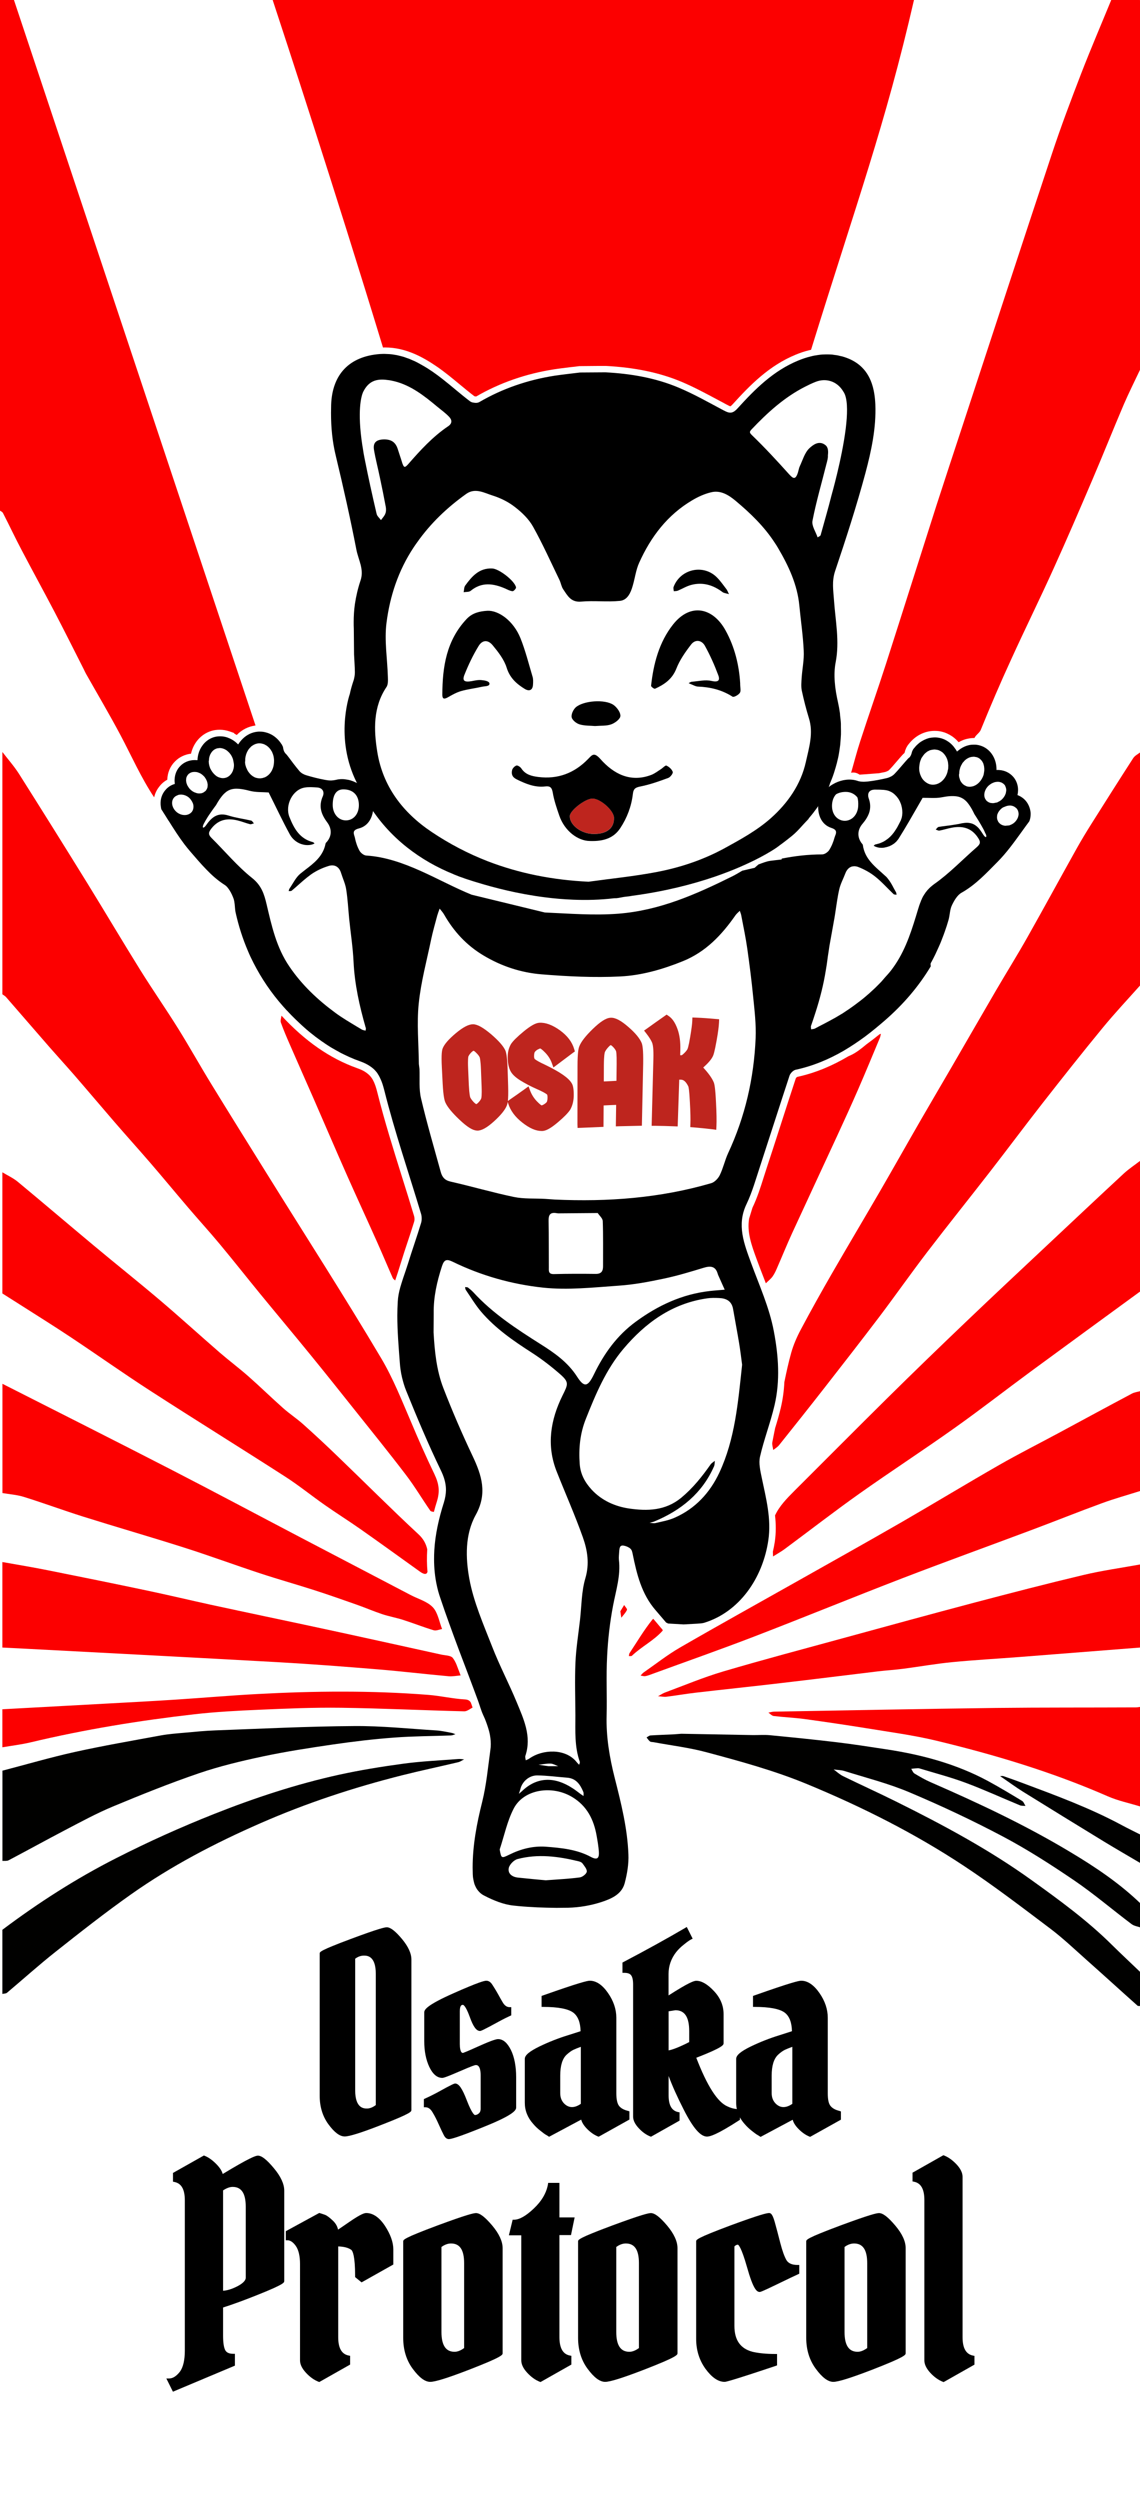 <?xml version="1.0" encoding="utf-8"?>
<!-- Generator: Adobe Illustrator 27.4.0, SVG Export Plug-In . SVG Version: 6.00 Build 0)  -->
<svg version="1.1" id="Capa_1" xmlns="http://www.w3.org/2000/svg" xmlns:xlink="http://www.w3.org/1999/xlink" x="0px" y="0px"
	 viewBox="0 0 182.08 399.06" style="enable-background:new 0 0 182.08 399.06;" xml:space="preserve">
<style type="text/css">
	.st0{fill:#FFFFFF;}
	.st1{fill:#FC0000;}
	.st2{fill:#BE251E;}
	.st3{fill:#010100;}
</style>
<rect x="-227.43" y="-78.78" class="st0" width="475.48" height="554.54"/>
<g>
	<rect class="st0" width="182.08" height="399.06"/>
	<g>
		<g>
			<path class="st1" d="M145.98,0c-4.58,19.92-9.16,32.33-16.44,55.84c-0.12,0.03-0.24,0.04-0.36,0.08
				c-0.63,0.15-1.33,0.38-2.06,0.68c-4.28,1.75-7.33,4.88-10.09,7.92c-0.27,0.3-0.39,0.34-0.39,0.34c-0.05-0.01-0.36-0.16-0.58-0.28
				c-0.51-0.27-1.02-0.55-1.53-0.82c-1.84-0.98-3.73-2-5.71-2.83c-3.46-1.45-7.39-2.27-12.04-2.52h-0.03h-0.03h-1.07l-2.99,0.03
				H92.6h-0.07c-0.48,0.07-0.97,0.12-1.45,0.17c-0.86,0.11-1.75,0.21-2.64,0.35c-4.46,0.7-8.63,2.15-12.37,4.32
				c-0.01,0-0.03,0-0.05,0c-0.12,0-0.23-0.02-0.26-0.04c-0.78-0.59-1.59-1.27-2.37-1.91c-1.15-0.95-2.34-1.94-3.61-2.81
				c-2.08-1.42-4.89-3.06-8.3-3.06c-0.09,0-0.17,0-0.27,0.01c0,0,0,0-0.01,0c-0.01,0-0.02,0-0.03,0C53.48,30.24,45.31,5.33,43.55,0
				H145.98z"/>
		</g>
		<g>
			<path class="st1" d="M136.29,123.31c0.13,0,0.27,0.02,0.39,0.05c0.26,0.07,0.45,0.18,0.57,0.26c0.02,0.01,0.04,0.02,0.04,0.03
				c0.25-0.02,0.49-0.04,0.74-0.05c0.79-0.05,1.58-0.13,2.38-0.18c0.32-0.06,0.65-0.13,0.97-0.2c0.12-0.03,0.21-0.06,0.27-0.1
				l0.03-0.01l0.03-0.01c0.12-0.05,0.22-0.12,0.3-0.19c0.09-0.1,0.17-0.19,0.26-0.28c0.08-0.09,0.17-0.18,0.25-0.27l0.25-0.29
				c0.09-0.1,0.18-0.21,0.25-0.29c0.24-0.28,0.47-0.55,0.7-0.81c0.12-0.14,0.25-0.29,0.38-0.43l0.04-0.04l0.02-0.02
				c0.04-0.04,0.07-0.08,0.12-0.13l0.11-0.09l0.03-0.03l0.02-0.02l0.01-0.01l0.01-0.02c0.02-0.03,0.04-0.11,0.06-0.18l0.01-0.02
				c0.02-0.09,0.04-0.19,0.08-0.28c0.09-0.25,0.2-0.47,0.3-0.62c0.06-0.1,0.14-0.21,0.22-0.3c1.04-1.35,2.55-2.12,4.14-2.12
				c0.1,0,0.2,0,0.31,0.01l0.07,0l0.06,0.01c0.05,0,0.11,0.01,0.15,0.01c1.25,0.15,2.41,0.79,3.25,1.78c0.39-0.22,0.8-0.4,1.23-0.51
				c0.43-0.1,0.82-0.16,1.2-0.16c0.03,0,0.07,0,0.1,0c0.2-0.47,0.8-0.81,1-1.28c1.54-3.78,3.15-7.55,4.86-11.26
				c2.21-4.86,4.58-9.64,6.78-14.51c2.13-4.7,4.18-9.45,6.2-14.19c1.71-3.99,3.31-8.02,5.01-12c0.81-1.88,1.74-3.72,2.61-5.57V1.58
				c0-0.37-0.03-0.75,0.01-1.14c0.05-0.48-0.09-0.6-0.58-0.58c-1.32,0.04-2.66,0.01-3.99,0.01c-1.62,3.95-3.3,7.86-4.84,11.83
				c-1.64,4.25-3.25,8.51-4.68,12.83c-4.84,14.58-9.61,29.19-14.4,43.78c-1.36,4.13-2.72,8.26-4.06,12.39
				c-2.69,8.42-5.35,16.85-8.05,25.26c-1.33,4.13-2.78,8.23-4.12,12.37c-0.54,1.65-0.97,3.34-1.45,5.02l0,0
				C136.03,123.33,136.16,123.31,136.29,123.31z"/>
		</g>
		<g>
			<path class="st1" d="M69.37,235.27c-1.33-2.76-2.58-5.59-3.71-8.28c-1.49-3.46-2.87-6.98-4.78-10.19
				c-5.89-9.92-12.14-19.62-18.23-29.41c-2.99-4.8-5.98-9.59-8.93-14.4c-1.78-2.9-3.44-5.88-5.24-8.77
				c-1.98-3.18-4.13-6.26-6.11-9.44c-2.82-4.53-5.54-9.13-8.34-13.67c-3.64-5.89-7.31-11.76-11.01-17.61
				c-0.78-1.22-1.76-2.32-2.64-3.47c0,12.89,0,25.79,0,38.68c0.2,0.15,0.43,0.27,0.59,0.45c2.34,2.68,4.66,5.38,7,8.06
				c1.28,1.46,2.59,2.89,3.87,4.36c2.17,2.5,4.3,5.03,6.47,7.54c1.88,2.18,3.81,4.31,5.69,6.49c2.04,2.36,4.02,4.77,6.05,7.14
				c1.66,1.95,3.39,3.84,5.03,5.81c2.19,2.63,4.31,5.32,6.48,7.97c2.69,3.28,5.42,6.53,8.1,9.82c2.32,2.84,4.6,5.71,6.89,8.58
				c2.79,3.5,5.61,6.98,8.32,10.54c1.38,1.81,2.55,3.79,3.85,5.66c0.09,0.14,0.35,0.16,0.58,0.2c0.15-0.56,0.3-1.12,0.49-1.7
				C70.26,238.08,70.15,236.9,69.37,235.27z"/>
		</g>
		<g>
			<path class="st1" d="M26.72,124.46c0.03-1.13,0.47-2.17,1.24-2.93c0.68-0.69,1.57-1.11,2.55-1.23c0.39-1.73,1.58-3.1,3.21-3.62
				c0.44-0.14,0.89-0.2,1.39-0.2c0.52,0,1.04,0.09,1.54,0.26l0.74,0.26v0.07c0.14,0.08,0.28,0.16,0.42,0.25
				c0.82-0.85,1.87-1.37,3-1.52L2.2-0.09C1.43-0.09,0.39-0.38,0,0c-0.37,0.37-0.09,1.42-0.09,2.18v79.27
				c0.2,0.14,0.47,0.25,0.57,0.45c1.02,1.98,1.96,3.99,3,5.95c1.72,3.28,3.5,6.52,5.22,9.8c1.6,3.06,3.14,6.15,4.7,9.22
				c0.11,0.23,0.21,0.45,0.33,0.67c1.85,3.27,3.76,6.5,5.52,9.81c1.76,3.32,3.28,6.78,5.37,9.92c0.14-0.61,0.4-1.18,0.78-1.66
				C25.76,125.12,26.21,124.73,26.72,124.46z"/>
		</g>
		<g>
			<path class="st1" d="M123.5,231.45c0.31-0.25,0.68-0.46,0.93-0.77c2.45-3.06,4.89-6.13,7.31-9.23c2.92-3.74,5.84-7.49,8.71-11.27
				c2.59-3.43,5.06-6.95,7.67-10.36c3.3-4.31,6.7-8.54,10.03-12.83c2.78-3.58,5.49-7.22,8.28-10.79c3.19-4.08,6.4-8.14,9.69-12.14
				c1.94-2.36,4.04-4.59,6.07-6.87c0-12.39,0-24.77,0-37.16c-0.41,0.33-0.93,0.57-1.2,0.99c-2.24,3.47-4.45,6.96-6.65,10.45
				c-0.82,1.3-1.62,2.62-2.37,3.96c-2.63,4.71-5.21,9.45-7.86,14.15c-1.61,2.86-3.35,5.64-5.01,8.48c-2.38,4.08-4.73,8.17-7.1,12.25
				c-1.61,2.77-3.24,5.53-4.84,8.3c-2.21,3.83-4.38,7.69-6.6,11.52c-2.55,4.39-5.15,8.75-7.69,13.15c-1.7,2.95-3.36,5.92-4.96,8.93
				c-0.63,1.18-1.18,2.44-1.54,3.72c-0.43,1.53-0.77,3.1-1.09,4.66c-0.07,1.43-0.26,2.79-0.57,4.11c-0.26,1.11-0.58,2.19-0.91,3.26
				c-0.15,0.76-0.31,1.52-0.45,2.28C123.29,230.61,123.45,231.04,123.5,231.45z"/>
		</g>
		<g>
			<path class="st1" d="M68.24,247.3c-0.19-0.84-0.58-1.64-1.38-2.38c-4.39-4.07-8.62-8.32-12.94-12.47
				c-1.81-1.75-3.65-3.46-5.53-5.14c-1.01-0.9-2.16-1.65-3.17-2.55c-1.86-1.65-3.64-3.39-5.51-5.04c-1.5-1.32-3.1-2.52-4.61-3.82
				c-3.17-2.75-6.28-5.58-9.48-8.3c-3.52-2.99-7.14-5.86-10.68-8.82c-4.03-3.36-8.03-6.77-12.07-10.12
				c-0.74-0.62-1.65-1.03-2.49-1.54c0,6.45,0,12.89,0,19.34c0.92,0.58,1.84,1.16,2.76,1.75c2.74,1.75,5.51,3.47,8.21,5.27
				c4.26,2.83,8.44,5.8,12.74,8.57c7.14,4.61,14.36,9.08,21.51,13.68c2.16,1.39,4.17,3.03,6.28,4.5c1.88,1.32,3.83,2.54,5.71,3.86
				c3.18,2.23,6.32,4.51,9.48,6.77c0.43,0.3,1.03,0.64,1.21,0.03C68.17,249.75,68.16,248.55,68.24,247.3z"/>
		</g>
		<g>
			<path class="st1" d="M123.75,246.1c-0.08,0.54-0.19,1.07-0.31,1.59c0.01,0.25,0.02,0.5,0.03,0.75c0.61-0.39,1.26-0.74,1.84-1.17
				c3.99-2.95,7.92-6,11.97-8.87c5.03-3.56,10.2-6.92,15.22-10.49c4.13-2.93,8.13-6.05,12.21-9.05c5.81-4.27,11.64-8.51,17.47-12.77
				c0-6.95,0-13.9,0-20.86c-0.89,0.69-1.84,1.31-2.67,2.07c-4.08,3.78-8.13,7.59-12.19,11.4c-4.36,4.09-8.73,8.17-13.05,12.3
				c-4.2,4.01-8.37,8.04-12.5,12.12c-4.99,4.93-9.93,9.91-14.9,14.86c-1.22,1.22-2.41,2.45-3.08,3.91
				C123.94,243.27,123.96,244.66,123.75,246.1z"/>
		</g>
		<g>
			<path class="st1" d="M29.39,247.02c4.09,1.3,8.12,2.79,12.2,4.13c2.88,0.95,5.81,1.77,8.7,2.7c2.26,0.73,4.51,1.52,6.75,2.31
				c1.33,0.47,2.63,1.03,3.97,1.48c1.11,0.37,2.27,0.57,3.39,0.93c1.63,0.52,3.23,1.16,4.87,1.65c0.39,0.12,0.89-0.12,1.34-0.2
				c-0.47-1.18-0.67-2.61-1.48-3.47c-0.87-0.92-2.31-1.31-3.5-1.93c-5.85-3.06-11.7-6.11-17.54-9.17
				c-6.95-3.64-13.88-7.34-20.86-10.93c-8.92-4.59-17.89-9.1-26.84-13.64c0,5.81,0,11.63,0,17.44c1.15,0.2,2.34,0.27,3.44,0.62
				c3.15,0.98,6.25,2.13,9.39,3.12C18.59,243.75,24.02,245.31,29.39,247.02z"/>
		</g>
		<g>
			<path class="st1" d="M169.13,228.71c-3.16,1.7-6.37,3.32-9.49,5.1c-5.24,3-10.4,6.13-15.63,9.15
				c-5.51,3.17-11.05,6.27-16.59,9.39c-6.26,3.53-12.55,7.01-18.78,10.61c-2.03,1.17-3.89,2.64-5.83,3.99
				c-0.19,0.13-0.33,0.33-0.5,0.5c0.24,0.04,0.5,0.13,0.73,0.1c0.37-0.06,0.72-0.2,1.07-0.33c5.45-1.99,10.92-3.91,16.33-5.99
				c7.93-3.05,15.79-6.27,23.71-9.32c6.84-2.63,13.74-5.12,20.6-7.69c3.77-1.41,7.5-2.91,11.28-4.29c2.02-0.74,4.09-1.31,6.14-1.96
				c0-5.31,0-10.62,0-15.93c-0.46,0.13-0.96,0.18-1.37,0.4C176.91,224.5,173.02,226.62,169.13,228.71z"/>
		</g>
		<g>
			<path class="st1" d="M72.9,265.67c-0.16-0.37-0.34-0.72-0.58-1.03c-0.33-0.42-1.25-0.4-1.91-0.55
				c-5.34-1.18-10.69-2.36-16.03-3.52c-3.96-0.86-7.93-1.7-11.9-2.54c-2.95-0.63-5.9-1.25-8.85-1.89
				c-3.37-0.74-6.73-1.54-10.11-2.25c-5.31-1.12-10.63-2.2-15.95-3.26c-2.39-0.48-4.79-0.87-7.19-1.3c0,4.55,0,9.1,0,13.65
				c1.2,0.06,2.4,0.12,3.59,0.18c13.44,0.71,26.88,1.4,40.32,2.15c5.35,0.3,10.69,0.71,16.04,1.15c3.78,0.31,7.54,0.76,11.31,1.1
				c0.63,0.06,1.28-0.08,1.93-0.13c-0.07-0.18-0.13-0.35-0.2-0.53C73.22,266.5,73.06,266.08,72.9,265.67z"/>
		</g>
		<g>
			<path class="st1" d="M155.77,255.77c-7.04,1.86-14.05,3.78-21.07,5.7c-6.41,1.75-12.83,3.45-19.2,5.33
				c-3.15,0.93-6.19,2.21-9.27,3.35c-0.4,0.15-0.75,0.4-1.13,0.6c0.46,0.03,0.92,0.13,1.36,0.08c1.54-0.19,3.07-0.46,4.61-0.64
				c4.56-0.53,9.12-1,13.68-1.54c5.17-0.6,10.33-1.25,15.49-1.87c1.36-0.16,2.72-0.24,4.08-0.42c2.59-0.34,5.17-0.8,7.77-1.05
				c3.61-0.35,7.24-0.55,10.86-0.83c6.41-0.5,12.82-1.01,19.24-1.51c0-4.42,0-8.85,0-13.27c-3.06,0.56-6.14,0.98-9.16,1.7
				C167.25,252.77,161.51,254.26,155.77,255.77z"/>
		</g>
		<g>
			<path class="st1" d="M159.05,272.62c-11.81,0.15-23.62,0.38-35.43,0.59c-0.3,0.01-0.6,0.1-0.89,0.16
				c0.29,0.19,0.55,0.51,0.86,0.54c1.6,0.19,3.23,0.26,4.83,0.47c3.37,0.46,6.74,0.96,10.1,1.5c3.66,0.6,7.36,1.09,10.96,1.95
				c9.36,2.25,18.57,5.01,27.42,8.88c1.68,0.74,3.52,1.11,5.29,1.66c0-5.31,0-10.62,0-15.93c-0.25,0.03-0.5,0.09-0.75,0.09
				C173.98,272.57,166.51,272.53,159.05,272.62z"/>
		</g>
		<g>
			<path class="st1" d="M75.19,271.75c-0.15-0.26-0.39-0.46-0.92-0.49c-1.98-0.11-3.93-0.58-5.9-0.73
				c-9.09-0.71-18.19-0.62-27.29-0.13c-4.34,0.23-8.67,0.61-13,0.89c-3.66,0.24-7.31,0.43-10.97,0.63
				c-5.58,0.31-11.15,0.61-16.73,0.91c0,2.02,0,4.04,0,6.07c1.52-0.26,3.06-0.44,4.56-0.8c8.61-2.05,17.32-3.47,26.1-4.47
				c3.42-0.39,6.88-0.57,10.33-0.72c4.36-0.19,8.72-0.38,13.08-0.32c6.57,0.09,13.13,0.41,19.7,0.57c0.44,0.01,0.89-0.37,1.33-0.6
				c-0.07-0.2-0.13-0.41-0.21-0.61C75.25,271.89,75.22,271.82,75.19,271.75z"/>
		</g>
		<g>
			<path class="st1" d="M64.05,201.5c0.32-1.05,0.67-2.11,1.01-3.13c0.37-1.1,0.75-2.25,1.09-3.37c0.08-0.25,0.07-0.61-0.01-0.89
				c-0.62-2.07-1.28-4.18-1.92-6.21c-1.38-4.41-2.81-8.96-3.95-13.52c-0.42-1.7-0.87-2.52-1.72-3.13c-0.38-0.29-0.88-0.53-1.53-0.76
				c-4.35-1.55-8.3-4.31-12.06-8.37c-0.08,0.47-0.2,0.83-0.1,1.1c0.43,1.2,0.94,2.38,1.45,3.55c1.25,2.88,2.53,5.74,3.79,8.62
				c1.79,4.1,3.55,8.22,5.37,12.32c1.54,3.47,3.14,6.92,4.69,10.39c0.88,1.96,1.7,3.93,2.57,5.89c0.07,0.16,0.25,0.26,0.38,0.4
				c0,0,0.01-0.01,0.01-0.01c0.14-0.44,0.29-0.88,0.44-1.32C63.72,202.52,63.9,202.01,64.05,201.5z"/>
		</g>
		<g>
			<path class="st1" d="M135.95,168.4c-0.15,0.07-0.3,0.13-0.45,0.2c-2.39,1.42-5.11,2.63-8.19,3.3c-0.07,0.05-0.18,0.17-0.2,0.21
				c-0.87,2.63-1.72,5.27-2.57,7.91c-0.7,2.17-1.4,4.35-2.12,6.52c-0.15,0.46-0.3,0.91-0.44,1.37c-0.51,1.62-1.04,3.29-1.8,4.87
				c-0.01,0.01-0.01,0.02-0.01,0.03c-0.18,0.57-0.35,1.14-0.52,1.7c-0.37,2.15,0.38,4.24,1.18,6.42l0.15,0.4
				c0.31,0.85,0.64,1.7,0.97,2.55c0.12,0.32,0.25,0.64,0.37,0.96c0.37-0.37,0.8-0.7,1.1-1.12c0.32-0.46,0.55-0.99,0.77-1.51
				c0.77-1.76,1.49-3.54,2.29-5.29c2.39-5.2,4.82-10.39,7.22-15.59c1.14-2.47,2.27-4.94,3.36-7.44c1.19-2.73,2.32-5.48,3.47-8.22
				c0.09-0.21,0.11-0.44,0.17-0.66c-0.07,0.03-0.15,0.06-0.22,0.08c-0.66,0.54-1.37,1.08-2.11,1.62
				C137.58,167.37,136.81,167.98,135.95,168.4z"/>
		</g>
		<g>
			<path class="st1" d="M105.55,259.82l-0.63-0.75c-0.19-0.23-0.39-0.45-0.58-0.68c-0.05,0.05-0.1,0.08-0.16,0.15
				c-1.34,1.67-2.44,3.54-3.63,5.33c-0.08,0.13-0.07,0.31-0.11,0.47c0.17-0.01,0.4,0.04,0.49-0.05c1.53-1.47,3.52-2.42,4.93-4.03
				l-0.06-0.16L105.55,259.82z"/>
		</g>
		<g>
			<path class="st1" d="M99.08,257.19c0.07,0.48,0.11,0.76,0.16,1.03c0.31-0.41,0.69-0.79,0.9-1.25c0.07-0.16-0.29-0.51-0.45-0.78
				C99.46,256.56,99.24,256.93,99.08,257.19z"/>
		</g>
		<path class="st2" d="M94.65,127.45c-1.14-0.02-3.65,1.93-3.65,2.82c0,1.46,1.89,2.85,3.87,2.84c2.08,0,3.25-0.96,3.2-2.61
			C98.04,129.37,95.91,127.47,94.65,127.45z"/>
		<g>
			<g>
				<path class="st2" d="M87.13,169.99c-1.08-0.5-1.44-0.74-1.56-0.83l-0.1-0.07c-0.11-0.05-0.16-0.22-0.17-0.48
					c0-0.5,0.1-0.67,0.12-0.69c0.11-0.15,0.26-0.28,0.45-0.39c0.19-0.1,0.35-0.16,0.42-0.18c0.01,0.01,0.22,0.08,0.79,0.67
					c0.48,0.5,0.84,1.06,1.06,1.68l0.25,0.69l0.59-0.44c0.84-0.63,1.68-1.27,2.53-1.9l0.31-0.22l-0.11-0.37
					c-0.33-1.14-1.09-2.14-2.29-3.01c-1.19-0.85-2.29-1.26-3.27-1.2c-0.6,0.03-1.4,0.48-2.51,1.39c-1.05,0.87-1.69,1.5-2.03,2.01
					c-0.37,0.65-0.55,1.39-0.52,2.22c0.01,0.81,0.15,1.49,0.4,2c0.26,0.57,0.81,1.09,1.65,1.61c0.78,0.48,1.62,0.92,2.5,1.31
					c1.03,0.45,1.47,0.71,1.73,0.91c0,0,0.08,0.09,0.08,0.45c0.01,0.5-0.1,0.71-0.14,0.78c-0.1,0.11-0.24,0.23-0.44,0.35
					c-0.16,0.1-0.31,0.15-0.36,0.16c-0.02,0-0.22-0.09-0.78-0.67c-0.48-0.51-0.83-1.08-1.06-1.69l-0.25-0.68l-0.58,0.42
					c-0.82,0.59-1.64,1.17-2.46,1.73l-0.26,0.2c0.04-0.47,0.08-1.2,0.04-2.39l-0.08-2.61c-0.07-2.18-0.25-2.82-0.38-3.11
					c-0.32-0.68-1.05-1.51-2.24-2.54c-1.27-1.07-2.18-1.59-2.88-1.61c-0.7-0.01-1.59,0.44-2.79,1.44c-1.15,0.97-1.8,1.73-2.07,2.37
					c-0.13,0.31-0.26,0.93-0.15,3.06l0.13,2.57c0.11,2.14,0.31,2.79,0.45,3.08c0.32,0.7,1.06,1.6,2.21,2.69
					c1.22,1.16,2.11,1.73,2.8,1.76c0.03,0,0.05,0.01,0.09,0.01c0.69,0,1.54-0.48,2.66-1.49c1.08-0.98,1.77-1.83,2.04-2.52
					c0.05-0.12,0.1-0.28,0.14-0.58l0.08,0.26c0.35,1.13,1.1,2.15,2.27,3.06c1.15,0.9,2.15,1.33,3.08,1.33h0.1
					c0.6-0.02,1.38-0.46,2.46-1.37c1.01-0.85,1.65-1.51,2-2.04c0.37-0.66,0.56-1.44,0.56-2.34c0-0.93-0.11-1.54-0.32-1.86
					C90.85,172.09,89.52,171.15,87.13,169.99z M76.86,175.33c-0.08,0.21-0.24,0.43-0.47,0.67c-0.2,0.2-0.31,0.24-0.31,0.24
					c-0.02,0-0.15-0.05-0.42-0.32c-0.25-0.27-0.44-0.52-0.55-0.75c-0.02-0.05-0.15-0.4-0.23-2l-0.11-2.58
					c-0.07-1.57,0.03-1.91,0.04-1.96c0.09-0.2,0.24-0.42,0.48-0.66c0.23-0.22,0.34-0.25,0.34-0.25c0.01,0,0.14,0.03,0.42,0.32
					c0.27,0.26,0.46,0.5,0.56,0.72c0.02,0.04,0.15,0.39,0.21,2l0.1,2.59C76.98,174.94,76.88,175.28,76.86,175.33z"/>
			</g>
			<g>
				<path class="st2" d="M102.5,166.51c-0.3-0.73-0.98-1.59-2.13-2.58c-1.19-1.04-2.11-1.53-2.86-1.48
					c-0.72,0.04-1.62,0.62-2.84,1.8c-1.16,1.13-1.86,2.03-2.15,2.78c-0.13,0.33-0.28,1.02-0.28,3.17l-0.01,9.27l0.02,0.57l0.57-0.02
					c1.03-0.04,2.03-0.09,3.05-0.13l0.52-0.02l0.02-3.42c0.67-0.03,1.33-0.07,2-0.09l-0.05,3.43l0.58-0.02
					c1.02-0.03,2.03-0.05,3.06-0.07l0.52-0.01l0.21-9.96C102.76,167.54,102.62,166.85,102.5,166.51z M98.49,169.84l-0.03,2.68
					c-0.68,0.03-1.36,0.07-2.02,0.1l0.01-2.59c0.01-1.63,0.13-2.01,0.16-2.09c0.1-0.23,0.27-0.49,0.54-0.78
					c0.25-0.28,0.38-0.34,0.38-0.34c0.02,0,0.13,0.03,0.36,0.26c0.24,0.24,0.4,0.47,0.5,0.69
					C98.41,167.83,98.51,168.16,98.49,169.84z"/>
			</g>
			<g>
				<path class="st2" d="M112.32,170.4c0.83,0.9,1.4,1.68,1.68,2.36c0.11,0.26,0.25,0.89,0.36,3.2c0.09,1.67,0.11,2.95,0.07,3.79
					l-0.03,0.59l-0.58-0.08c-1.02-0.12-2.03-0.23-3.05-0.31l-0.52-0.04l0.02-0.52c0.03-0.71,0.01-1.87-0.08-3.42
					c-0.1-2.06-0.22-2.47-0.25-2.55c-0.34-0.7-0.71-1.06-1.13-1.08l-0.32-0.01l-0.25,7.47l-0.55-0.02
					c-1.02-0.04-2.03-0.07-3.05-0.08h-0.56l0.28-10.72c0.04-1.47-0.07-2.12-0.16-2.42c-0.14-0.42-0.48-0.97-0.97-1.6l-0.36-0.46
					l0.47-0.33c0.94-0.68,1.88-1.34,2.82-2l0.31-0.22l0.31,0.21c0.59,0.39,1.06,1.07,1.42,2.07c0.35,0.94,0.5,2.09,0.46,3.4
					l-0.02,0.8l0.13,0.01c0.14,0.02,0.26-0.1,0.43-0.26c0.26-0.24,0.46-0.47,0.58-0.68c0.03-0.04,0.19-0.37,0.46-2.01
					c0.2-1.19,0.31-2.04,0.33-2.53l0.02-0.55l0.55,0.02c1.07,0.04,2.14,0.12,3.21,0.22l0.51,0.04l-0.02,0.52
					c-0.03,0.63-0.15,1.59-0.39,2.92c-0.32,1.78-0.49,2.29-0.62,2.52C113.59,169.14,113.1,169.7,112.32,170.4z"/>
			</g>
		</g>
	</g>
	<g>
		<path d="M128.41,131.5c0.22-0.23,0.43-0.46,0.65-0.68c0.05-0.05,0.12-0.14,0.17-0.25C128.98,130.87,128.7,131.18,128.41,131.5z"/>
		<path d="M73.86,140.1c0.34,0.13,0.7,0.25,1.05,0.36C74.52,140.31,74.17,140.19,73.86,140.1z"/>
		<path d="M138.22,75.53c0.95-3.56,1.74-7.24,1.59-10.97c-0.11-2.45-0.69-4.68-2.43-6.19c-0.57-0.5-1.28-0.92-2.13-1.24
			c-0.25-0.1-0.51-0.17-0.77-0.25c-0.09-0.02-0.17-0.03-0.26-0.05c-0.17-0.04-0.34-0.09-0.51-0.12c-0.1-0.01-0.2-0.03-0.3-0.04
			c-0.16-0.02-0.32-0.04-0.47-0.07c-0.11,0-0.21-0.01-0.32-0.02c-0.15,0-0.3-0.01-0.45-0.01h-0.24c-0.38,0-0.77,0.02-1.15,0.08
			c-0.05,0.01-0.1,0.01-0.14,0.02c-0.4,0.05-0.81,0.13-1.21,0.24c-0.63,0.15-1.28,0.37-1.91,0.63c-4.01,1.64-6.92,4.57-9.71,7.64
			c-0.02,0.02-0.04,0.04-0.07,0.07c-0.09,0.1-0.17,0.19-0.26,0.25c-0.03,0.03-0.07,0.05-0.1,0.08c-0.07,0.05-0.13,0.11-0.2,0.14
			c-0.03,0.02-0.07,0.03-0.1,0.04c-0.05,0.03-0.12,0.05-0.17,0.08c-0.03,0.01-0.08,0.01-0.11,0.01c-0.05,0.01-0.1,0.02-0.15,0.02
			c-0.04,0-0.1-0.01-0.14-0.01c-0.04-0.01-0.08-0.01-0.12-0.02c-0.04-0.01-0.1-0.02-0.14-0.04c-0.04-0.01-0.09-0.02-0.12-0.04
			c-0.05-0.01-0.11-0.04-0.16-0.07c-0.04-0.02-0.09-0.03-0.13-0.05v-0.01c-0.1-0.04-0.2-0.1-0.31-0.15
			c-2.36-1.25-4.69-2.58-7.15-3.61c-3.71-1.56-7.65-2.23-11.68-2.44c-1.36,0.01-2.71,0.02-4.06,0.03c-1.36,0.17-2.71,0.31-4.06,0.51
			c-4.26,0.67-8.29,2.03-12.04,4.22c-0.08,0.04-0.19,0.08-0.3,0.1c-0.03,0-0.08,0-0.11,0.01c-0.04,0-0.09,0.01-0.14,0.01
			c-0.02,0-0.05-0.01-0.08-0.01c-0.11,0-0.21-0.02-0.31-0.04c-0.05-0.01-0.1-0.01-0.14-0.02c-0.14-0.04-0.27-0.1-0.37-0.17
			c-1.52-1.15-2.94-2.42-4.44-3.59c-0.5-0.39-1.01-0.77-1.53-1.13c-0.3-0.2-0.59-0.39-0.89-0.59c-0.09-0.04-0.18-0.1-0.25-0.15
			c-0.22-0.13-0.44-0.26-0.66-0.38c-0.11-0.07-0.23-0.12-0.34-0.19c-0.2-0.11-0.38-0.21-0.59-0.31c-0.12-0.07-0.25-0.12-0.38-0.17
			c-0.19-0.09-0.37-0.17-0.57-0.25c-0.13-0.05-0.27-0.11-0.42-0.15c-0.19-0.07-0.37-0.14-0.56-0.2c-0.15-0.04-0.31-0.08-0.45-0.12
			c-0.2-0.05-0.38-0.1-0.57-0.14c-0.15-0.03-0.32-0.05-0.47-0.08c-0.2-0.03-0.38-0.07-0.58-0.08c-0.16-0.02-0.33-0.02-0.49-0.03
			c-0.16-0.01-0.32-0.02-0.47-0.02h-0.25c-0.16,0-0.33,0.01-0.5,0.02c-4.91,0.37-7.63,3.27-7.79,8.12
			c-0.01,0.43-0.02,0.85-0.02,1.29c0,2.31,0.21,4.59,0.77,6.87c1.2,4.99,2.32,9.99,3.3,15.04c0.08,0.39,0.2,0.78,0.32,1.17
			c0.12,0.39,0.25,0.79,0.35,1.18c0.14,0.59,0.23,1.19,0.13,1.83c-0.03,0.21-0.08,0.42-0.15,0.63c-0.42,1.25-0.72,2.52-0.91,3.81
			c-0.13,0.94-0.19,1.88-0.19,2.83c0,0.36,0,0.72,0.02,1.08c0.01,1.37,0.02,2.73,0.04,4.1c0.04,0.94,0.12,1.89,0.13,2.83
			c0,0.33-0.04,0.66-0.11,0.96c-0.03,0.11-0.04,0.22-0.08,0.32c-0.12,0.36-0.24,0.72-0.34,1.08c-0.1,0.36-0.2,0.72-0.27,1.09
			c0,0,0,0.01-0.01,0.03c-0.16,0.49-2.52,7.68,1.47,14.83c0.03,0.05,0.07,0.11,0.09,0.16c0.45,0.93,0.94,1.83,1.48,2.69
			c1.59,2.54,3.58,4.81,6.09,6.8c2.33,1.84,4.83,3.24,7.46,4.3v0.01c0.09,0.04,0.43,0.17,0.96,0.38c0.13,0.04,0.28,0.1,0.44,0.15
			c0.31,0.1,0.66,0.22,1.05,0.36c0.22,0.07,0.44,0.14,0.68,0.22c0.17,0.05,0.37,0.12,0.56,0.17c2.66,0.82,6.52,1.84,10.9,2.39
			c1.45,0.19,2.96,0.32,4.51,0.38c2.13,0.09,4.33,0.03,6.52-0.23c0.14-0.01,0.27-0.01,0.4-0.01c0.26-0.01,1.2-0.23,1.47-0.24
			c0.39-0.03,0.74-0.09,1.07-0.15c5.24-0.7,9.6-1.84,13.08-3.02c6.22-2.13,9.58-4.41,9.89-4.63c0.01,0,0.02-0.01,0.02-0.01
			c0.83-0.6,1.65-1.22,2.45-1.87c0.6-0.48,1.13-1.05,1.65-1.63c0.11-0.12,0.21-0.23,0.31-0.34c0.3-0.32,0.57-0.63,0.82-0.93
			c0.27-0.32,0.52-0.62,0.75-0.92c0.02-0.04,0.04-0.08,0.08-0.11c2.13-2.8,2.49-4.46,2.49-4.46c0.04-0.09,0.08-0.17,0.11-0.26
			c0.03-0.09,0.07-0.16,0.1-0.25c0.1-0.24,0.2-0.49,0.28-0.73c0.1-0.28,0.2-0.58,0.28-0.86c0.08-0.26,0.16-0.51,0.23-0.78
			c0.09-0.28,0.15-0.58,0.22-0.87c0.07-0.25,0.12-0.5,0.17-0.77c0.05-0.31,0.11-0.61,0.15-0.93c0.02-0.12,0.03-0.24,0.05-0.36
			c0.02-0.12,0.03-0.24,0.05-0.36c0.03-0.33,0.05-0.68,0.08-1.02c0.01-0.22,0.03-0.43,0.04-0.65c0.01-0.38,0-0.77-0.01-1.15v-0.55
			c-0.02-0.45-0.08-0.9-0.13-1.33c-0.01-0.13-0.01-0.26-0.03-0.39c-0.08-0.58-0.19-1.17-0.32-1.76c-0.46-2.03-0.75-4.3-0.36-6.31
			c0.65-3.36-0.03-6.6-0.26-9.86c-0.11-1.61-0.37-3.05,0.16-4.67C135.11,86.02,136.8,80.81,138.22,75.53z M58.24,73.22
			c-0.11-0.52-0.2-1.06-0.28-1.6c-0.03-0.19-0.05-0.36-0.09-0.54c-0.84-5.54-0.16-7.83,0.1-8.45c0.07-0.14,0.1-0.2,0.1-0.2
			c0.82-1.56,2.01-2.04,3.86-1.77c0.34,0.03,0.7,0.11,1.08,0.2c2.61,0.65,4.71,2.29,6.75,3.99c0.67,0.56,1.39,1.06,1.98,1.69
			c0.44,0.46,0.54,1.02-0.15,1.49c-2.45,1.65-4.43,3.81-6.34,6c-0.5,0.57-0.7,0.68-0.92,0.09c-0.03-0.05-0.05-0.13-0.08-0.21
			c-0.23-0.77-0.5-1.52-0.74-2.29c-0.37-1.1-1.09-1.52-2.29-1.48c-1.19,0.05-1.66,0.58-1.49,1.65c0.26,1.53,0.66,3.03,0.97,4.55
			c0.32,1.51,0.63,3.02,0.91,4.54c0.07,0.36,0.07,0.78-0.07,1.12c-0.14,0.37-0.45,0.68-0.69,1.02c-0.24-0.33-0.62-0.63-0.7-1.01
			C59.47,79.1,58.82,76.17,58.24,73.22z M128.71,121.62c-0.8,3.61-2.91,6.58-5.55,8.94c-2.2,1.97-4.89,3.44-7.5,4.87
			c-0.91,0.49-1.83,0.94-2.77,1.34c-2.58,1.12-5.28,1.9-8.05,2.43c-3.59,0.68-7.23,1.04-10.84,1.54
			c-5.68-0.27-11.06-1.32-16.13-3.28c-3.08-1.2-6.06-2.74-8.92-4.66c-4.68-3.13-7.83-7.34-8.7-12.84c-0.55-3.43-0.68-7.1,1.48-10.3
			c0.27-0.4,0.24-1.07,0.22-1.62c-0.08-2.88-0.58-5.8-0.22-8.61c0.54-4.26,1.88-8.34,4.32-12.03c0.19-0.28,0.38-0.57,0.59-0.85
			c2.15-3.04,4.79-5.55,7.82-7.71c1.44-1.03,2.89-0.16,4.23,0.26c1.26,0.4,2.52,1.02,3.55,1.83c1.12,0.86,2.22,1.92,2.9,3.14
			c1.54,2.76,2.83,5.64,4.21,8.49c0.24,0.49,0.31,1.08,0.61,1.51c0.68,1,1.22,2.1,2.85,1.96c2.07-0.19,4.17,0.09,6.22-0.12
			c1.19-0.12,1.72-1.31,2.03-2.42c0.36-1.22,0.51-2.53,1.03-3.67c1.86-4.14,4.53-7.65,8.51-9.99c0.93-0.55,1.97-1.02,3.02-1.26
			c1.5-0.35,2.78,0.46,3.87,1.37c2.38,1.99,4.61,4.14,6.3,6.77c0.17,0.25,0.34,0.51,0.49,0.78c1.67,2.84,3.07,5.82,3.39,9.17
			c0.23,2.41,0.59,4.8,0.7,7.21c0.08,1.42-0.23,2.85-0.33,4.3c-0.04,0.68-0.11,1.39,0.02,2.06c0.32,1.48,0.69,2.95,1.14,4.41
			C129.95,117.02,129.22,119.32,128.71,121.62z M132.83,78.98c-0.54,2.15-1.17,4.3-1.76,6.44c-0.04,0.15-0.32,0.24-0.48,0.36
			c-0.3-0.89-0.98-1.86-0.82-2.66c0.6-3.08,1.49-6.1,2.25-9.15c0.11-0.42,0.24-0.86,0.21-1.28c-0.01-0.08,0.22-1.15-0.38-1.63
			c-1.04-0.84-2.03-0.02-2.59,0.5c-0.74,0.71-1.06,1.89-1.53,2.89c-0.17,0.39-0.21,0.84-0.38,1.25c-0.34,0.84-0.68,0.69-1.24,0.08
			c-0.04-0.04-0.09-0.1-0.13-0.14c-1.88-2.09-3.79-4.16-5.82-6.12c-0.45-0.44-0.51-0.56-0.13-0.97c2.55-2.69,5.26-5.15,8.55-6.82
			c0.54-0.28,1.09-0.54,1.67-0.77c1.6-0.65,3.43-0.17,4.44,1.53c0.02,0.03,0.04,0.08,0.07,0.11c0.04,0.08,0.09,0.15,0.13,0.24
			c0.02,0.05,0.04,0.12,0.08,0.19c0.43,1.18,0.38,3.18,0.11,5.38C134.48,73.22,132.83,78.98,132.83,78.98z"/>
		<path d="M106.44,122.2c-0.16-0.08-0.57,0.38-0.89,0.58c-0.5,0.32-0.98,0.7-1.53,0.91c-3.35,1.27-6.04-0.19-8.11-2.52
			c-1.04-1.16-1.31-0.7-2,0c-2.18,2.24-4.81,3.24-7.93,2.85c-1.05-0.13-2.06-0.37-2.71-1.36c-0.16-0.24-0.58-0.52-0.78-0.47
			c-0.3,0.1-0.63,0.45-0.7,0.74c-0.14,0.63,0.01,1.12,0.75,1.48c1.44,0.71,2.89,1.31,4.54,1.12c0.74-0.09,1.06,0.13,1.2,0.96
			c0.21,1.26,0.63,2.48,1.05,3.7c0.85,2.46,2.97,4.04,4.9,4.05c2.27,0.08,3.82-0.52,4.83-2.04c1.09-1.64,1.79-3.49,2.02-5.46
			c0.1-0.9,0.46-1.06,1.28-1.22c1.49-0.3,2.94-0.82,4.38-1.35c0.33-0.12,0.79-0.74,0.71-0.96
			C107.31,122.79,106.87,122.4,106.44,122.2z M94.87,133.12c-1.98,0.01-3.87-1.38-3.87-2.84c0-0.9,2.5-2.83,3.64-2.82
			c1.27,0.02,3.4,1.91,3.43,3.06C98.12,132.17,96.95,133.12,94.87,133.12z"/>
		<path d="M85.13,109.28c-0.05,0.93-0.63,1.1-1.31,0.69c-1.32-0.81-2.39-1.76-2.9-3.4c-0.4-1.29-1.33-2.48-2.21-3.55
			c-0.77-0.94-1.66-0.9-2.27,0.1c-0.89,1.45-1.63,3.01-2.26,4.59c-0.39,0.97,0,1.22,1.17,1.01c0.55-0.11,1.13-0.23,1.66-0.15
			c0.42,0.04,1.2,0.16,1.17,0.59c-0.02,0.41-0.74,0.36-1.15,0.45c-1.14,0.26-2.31,0.39-3.42,0.71c-0.75,0.22-1.45,0.63-2.14,1.02
			c-0.56,0.3-0.82,0.21-0.82-0.44c0.01-4.45,0.65-8.68,3.89-12.11c0.94-0.98,2.08-1.22,3.32-1.3c1.79-0.07,4.14,1.59,5.27,4.38
			c0.79,1.98,1.31,4.06,1.92,6.11C85.18,108.38,85.16,108.84,85.13,109.28z"/>
		<path d="M118.17,110.59c-0.22,0.34-0.96,0.74-1.16,0.62c-1.71-1.1-3.56-1.54-5.55-1.62c-0.35-0.01-0.69-0.22-1.03-0.35
			c-0.15-0.05-0.3-0.13-0.44-0.2c0.17-0.08,0.33-0.21,0.5-0.22c1.05-0.08,2.17-0.36,3.15-0.13c1.08,0.25,1.4-0.08,1.08-0.92
			c-0.6-1.61-1.3-3.18-2.13-4.68c-0.5-0.91-1.52-1.1-2.2-0.22c-0.93,1.2-1.84,2.5-2.38,3.9c-0.67,1.66-1.92,2.5-3.4,3.17
			c-0.12,0.05-0.63-0.33-0.62-0.47c0.38-3.54,1.29-6.98,3.51-9.79c2.8-3.53,6.38-2.67,8.37,0.92c1.49,2.67,2.18,5.62,2.35,8.44
			C118.21,109.74,118.38,110.29,118.17,110.59z"/>
		<path d="M99.09,114.29c-0.03,0.49-0.86,1.12-1.47,1.33c-0.73,0.27-1.61,0.19-2.59,0.27c-0.71-0.07-1.62-0.02-2.44-0.26
			c-0.51-0.14-1.17-0.66-1.28-1.12c-0.11-0.47,0.24-1.22,0.63-1.59c1.21-1.09,4.68-1.35,6.05-0.4
			C98.54,112.91,99.13,113.72,99.09,114.29z"/>
		<path d="M82.42,93.76c0.03,0.17-0.37,0.62-0.55,0.61c-0.4-0.03-0.8-0.26-1.18-0.43c-1.91-0.82-3.76-1.08-5.52,0.37
			c-0.26,0.21-0.73,0.15-1.12,0.22c0.09-0.36,0.05-0.79,0.25-1.06c1.07-1.47,2.23-2.82,4.3-2.73
			C79.69,90.76,82.24,92.74,82.42,93.76z"/>
		<path d="M116.43,94.84c-0.5-0.15-0.82-0.17-1.03-0.33c-1.48-1.12-3.13-1.62-4.94-1.16c-0.77,0.19-1.45,0.62-2.19,0.93
			c-0.2,0.08-0.43,0.07-0.65,0.09c-0.02-0.23-0.11-0.5-0.03-0.7c1.1-2.88,4.8-3.67,6.93-1.49c0.57,0.57,1.02,1.24,1.51,1.87
			C116.15,94.19,116.2,94.38,116.43,94.84z"/>
	</g>
	<path d="M72.47,139.55v0.01c-0.02-0.01-0.03-0.01-0.03-0.01H72.47z"/>
	<g>
		<g>
			<g>
				<path d="M64.19,309.48c-1.06-1.26-1.83-1.85-2.41-1.85c-0.33,0-1.28,0.2-5.69,1.84c-5.03,1.88-5.03,2.09-5.03,2.36v22.69
					c0,1.76,0.47,3.29,1.39,4.55c0.96,1.31,1.82,1.95,2.61,1.95c0.73,0,2.64-0.59,5.81-1.83c4.84-1.88,4.84-2.13,4.84-2.41v-23.97
					C65.72,311.81,65.2,310.69,64.19,309.48z M60.02,336.01c-0.48,0.36-0.95,0.55-1.4,0.55c-0.47,0-1.89,0-1.89-2.89v-21.02
					c0.45-0.34,0.92-0.5,1.39-0.5c0.47,0,1.9,0,1.9,2.89V336.01z"/>
			</g>
			<g>
				<path d="M82.44,331.58v4.82c0,0.49-0.6,1.24-5.05,3.04c-4.42,1.79-5.38,2-5.71,2c-0.47,0-0.73-0.5-0.82-0.68
					c-0.19-0.36-0.44-0.9-0.78-1.65c-0.32-0.73-0.63-1.34-0.94-1.85c-0.33-0.6-0.71-0.9-1.17-0.9H67.7v-1.3l0.16-0.08
					c0.45-0.2,1.06-0.49,1.82-0.89c2.73-1.52,2.9-1.52,3.02-1.52c0.59,0,1.14,0.81,1.86,2.69c0.89,2.32,1.29,2.34,1.3,2.34
					c0.22,0,0.43-0.09,0.63-0.27c0.2-0.18,0.28-0.42,0.28-0.73v-5.33c0-1.65-0.59-1.65-0.79-1.65c-0.1,0-0.52,0.11-2.58,1.01
					c-2.39,1.04-2.64,1.04-2.76,1.04c-0.82,0-1.52-0.59-2.08-1.77c-0.52-1.12-0.8-2.49-0.8-4.09v-4.6c0-0.48,0.56-1.22,4.65-3.04
					c4.06-1.8,4.95-2.01,5.27-2.01c0.35,0,0.66,0.2,0.91,0.57c0.2,0.31,0.36,0.55,0.47,0.74c0.12,0.19,0.3,0.5,0.55,0.94
					c0.24,0.44,0.44,0.8,0.61,1.08c0.33,0.6,0.7,0.89,1.17,0.89h0.27v1.31l-0.16,0.07c-0.44,0.2-1.04,0.49-1.77,0.89
					c-2.79,1.53-2.95,1.53-3.07,1.53c-0.58,0-1.08-0.7-1.64-2.27c-0.67-1.85-1.05-1.9-1.08-1.9c-0.14,0-0.5,0-0.5,1.01v5.24
					c0,0.54,0.07,1.43,0.5,1.43c0.04-0.01,0.44-0.14,2.53-1.08c2.26-1.02,2.85-1.13,3.09-1.13c0.8,0,1.49,0.6,2.07,1.79
					C82.16,328.38,82.44,329.84,82.44,331.58z"/>
			</g>
			<g>
				<path d="M100.32,336.94c-0.66-0.15-1.14-0.42-1.43-0.78s-0.45-1.04-0.45-2.02v-12.07c0-1.36-0.45-2.69-1.33-3.95
					c-0.9-1.3-1.88-1.96-2.91-1.96c-0.36,0-1.54,0.25-7.51,2.36l-0.19,0.07v1.75h0.27c2.37,0,3.99,0.31,4.79,0.91
					c0.74,0.56,1.14,1.55,1.17,2.97l-2.07,0.66c-1.49,0.46-3,1.05-4.47,1.76c-1.64,0.8-2.37,1.41-2.37,2v6.99
					c0,1.26,0.45,2.39,1.34,3.38c0.32,0.38,0.7,0.75,1.13,1.08c0.42,0.33,0.71,0.56,0.9,0.66c0.17,0.1,0.3,0.17,0.37,0.23l0.14,0.09
					l5.13-2.74c0.11,0.43,0.38,0.89,0.82,1.36c0.57,0.61,1.19,1.06,1.85,1.33l0.12,0.04l4.91-2.74v-1.31L100.32,336.94z
					 M91.36,336.33c-0.47,0-0.91-0.2-1.3-0.61c-0.39-0.43-0.58-0.95-0.58-1.63v-2.78c0-1.59,0.34-2.71,1.02-3.34
					c0.38-0.35,0.74-0.61,1.06-0.77c0.28-0.13,0.69-0.3,1.21-0.49v9.1C92.27,336.16,91.8,336.33,91.36,336.33z"/>
			</g>
			<g>
				<path d="M134.08,336.94c-0.65-0.15-1.13-0.42-1.42-0.78c-0.31-0.36-0.45-1.04-0.45-2.02v-12.07c0-1.36-0.45-2.69-1.33-3.95
					c-0.91-1.3-1.88-1.96-2.91-1.96c-0.37,0-1.54,0.25-7.51,2.36l-0.19,0.07v1.75h0.27c2.37,0,3.98,0.31,4.79,0.91
					c0.74,0.56,1.13,1.55,1.16,2.97l-2.06,0.66c-1.49,0.46-3,1.05-4.48,1.76c-1.64,0.8-2.37,1.41-2.37,2v6.99
					c0,0.35,0.03,0.69,0.11,1.02c-0.54-0.05-1.02-0.2-1.48-0.42c-1.6-0.66-3.27-3.28-5-7.77c4.35-1.69,4.36-2.06,4.36-2.33v-4.65
					c0-1.34-0.51-2.58-1.53-3.66c-1.03-1.1-1.96-1.65-2.84-1.65c-0.36,0-1.19,0.27-4.42,2.34v-3.42c0-1.3,0.42-2.48,1.22-3.5
					c0.33-0.42,0.74-0.82,1.24-1.21c0.49-0.4,0.87-0.67,1.14-0.81l0.25-0.12l-0.94-1.87l-0.25,0.15c-2.88,1.69-6.2,3.52-9.87,5.45
					l-0.15,0.08v1.64h0.27c0.54,0,0.91,0.12,1.1,0.38c0.22,0.27,0.33,0.78,0.33,1.48v21.1c0,0.58,0.3,1.2,0.89,1.83
					c0.56,0.61,1.18,1.06,1.85,1.33l0.12,0.04l4.56-2.57v-1.32l-0.22-0.04c-1.03-0.21-1.53-1.08-1.53-2.68v-3.09
					c0.57,1.55,1.38,3.35,2.41,5.37c1.49,2.94,2.68,4.31,3.72,4.31c0.47,0,1.52-0.26,5.14-2.6l0.12-0.08v-0.39
					c0.2,0.37,0.45,0.72,0.75,1.06c0.33,0.38,0.71,0.75,1.13,1.08c0.42,0.33,0.72,0.56,0.91,0.66c0.16,0.1,0.3,0.17,0.37,0.23
					l0.14,0.09l5.13-2.74c0.11,0.44,0.38,0.89,0.82,1.36c0.57,0.61,1.19,1.06,1.85,1.33l0.12,0.04l4.91-2.74v-1.31L134.08,336.94z
					 M110.08,325.95l-0.61,0.31c-1.43,0.69-2.23,0.94-2.68,1.02v-6.24l1.09-0.17c1.48,0,2.2,1.09,2.2,3.35V325.95z M125.13,336.33
					c-0.47,0-0.9-0.2-1.29-0.61c-0.39-0.43-0.59-0.95-0.59-1.63v-2.78c0-1.59,0.35-2.71,1.03-3.34c0.37-0.35,0.73-0.6,1.06-0.77
					c0.28-0.13,0.69-0.3,1.21-0.49v9.1C126.05,336.16,125.58,336.33,125.13,336.33z"/>
			</g>
			<g>
				<path d="M43.74,346.08c-1.14-1.37-1.95-2-2.55-2c-0.36,0-1.34,0.34-5.62,2.93c-0.12-0.47-0.43-0.96-0.94-1.5
					c-0.65-0.68-1.3-1.15-1.95-1.41l-0.12-0.04l-4.93,2.78v1.4l0.22,0.04c1.13,0.23,1.67,1.18,1.67,2.93v23.99
					c0,1.51-0.26,2.65-0.78,3.36c-0.56,0.72-1.14,1.09-1.73,1.09h-0.44l1.05,2.11l9.9-4.16v-1.89h-0.27c-0.66,0-1.08-0.2-1.28-0.59
					c-0.23-0.45-0.34-1.24-0.34-2.33v-4.47c1.57-0.5,3.56-1.22,5.92-2.18c3.85-1.55,3.85-1.8,3.85-2.06v-14.41
					C45.4,348.6,44.84,347.39,43.74,346.08z M35.63,365.65v-16.02c0.55-0.37,1.07-0.56,1.53-0.56c1.4,0,2.09,1.03,2.09,3.15v11.35
					c0,0.55-0.72,1.04-1.33,1.36C37.09,365.36,36.32,365.6,35.63,365.65z"/>
			</g>
			<g>
				<path d="M62.82,359.03v2.43l-5.07,2.85l-1.03-0.84v-0.13c0-3.27-0.39-4.06-0.63-4.23c-0.46-0.33-1.15-0.51-2.07-0.54v14.49
					c0,1.75,0.55,2.71,1.68,2.93l0.22,0.04v1.4l-4.93,2.79l-0.12-0.05c-0.72-0.28-1.39-0.77-2-1.43c-0.63-0.68-0.95-1.34-0.95-1.97
					V361.4c0-1.29-0.23-2.27-0.67-2.9c-0.43-0.6-0.87-0.91-1.33-0.91h-0.27v-1.45l5.34-2.91l0.11,0.03
					c0.23,0.07,0.48,0.15,0.79,0.26c0.33,0.12,0.75,0.44,1.3,0.96c0.44,0.43,0.7,0.9,0.8,1.41c0.3-0.2,0.84-0.56,1.82-1.24
					c1.82-1.25,2.38-1.41,2.68-1.41c1.08,0,2.1,0.69,3.01,2.07C62.37,356.65,62.82,357.91,62.82,359.03z"/>
			</g>
			<g>
				<path d="M78.62,355.24c-1.15-1.36-1.97-1.99-2.59-1.99c-0.36,0-1.39,0.21-6.17,1.98c-5.46,2.04-5.46,2.27-5.46,2.56v15.37
					c0,1.9,0.5,3.56,1.51,4.93c1.04,1.41,1.96,2.1,2.81,2.1c0.81,0,2.87-0.65,6.31-1.98c5.25-2.04,5.25-2.33,5.25-2.6v-16.76
					C80.28,357.77,79.72,356.55,78.62,355.24z M70.51,358.66c0.5-0.37,1.02-0.56,1.53-0.56c1.41,0,2.09,1.03,2.09,3.15v13.54
					c-0.52,0.39-1.04,0.6-1.53,0.6c-1.4,0-2.09-1.04-2.09-3.16V358.66z"/>
			</g>
			<g>
				<path d="M91.03,375.99l0.23,0.04v1.4l-4.93,2.79l-0.13-0.05c-0.71-0.28-1.38-0.77-1.99-1.43c-0.63-0.68-0.95-1.34-0.95-1.97
					V356.8h-1.98l0.6-2.49h0.21c0.85,0,1.92-0.6,3.17-1.79c1.27-1.2,2.02-2.5,2.26-3.86l0.03-0.23h1.8v5.51h2.43l-0.58,2.82h-1.85
					v16.3C89.36,374.81,89.91,375.78,91.03,375.99z"/>
			</g>
			<g>
				<path d="M106.55,355.24c-1.15-1.36-1.97-1.99-2.59-1.99c-0.36,0-1.39,0.21-6.17,1.98c-5.46,2.04-5.46,2.27-5.46,2.56v15.37
					c0,1.9,0.5,3.56,1.51,4.93c1.04,1.41,1.96,2.1,2.82,2.1c0.8,0,2.85-0.65,6.3-1.98c5.25-2.04,5.25-2.33,5.25-2.6v-16.76
					C108.21,357.77,107.65,356.55,106.55,355.24z M98.43,358.66c0.5-0.37,1.02-0.56,1.53-0.56c1.41,0,2.09,1.03,2.09,3.15v13.54
					c-0.52,0.39-1.04,0.6-1.53,0.6c-1.4,0-2.09-1.04-2.09-3.16V358.66z"/>
			</g>
			<g>
				<path d="M127.66,361.54v1.38l-0.16,0.08c-0.67,0.31-1.83,0.85-3.44,1.64c-2.48,1.2-2.62,1.2-2.73,1.2
					c-0.47,0-1.04-0.48-2.02-3.97c-0.92-3.24-1.37-3.55-1.45-3.58c-0.2,0-0.38,0.1-0.56,0.28v12.68c0,2.26,0.94,3.61,2.85,4.13
					c1.02,0.24,2.26,0.36,3.69,0.36h0.27v1.82l-0.19,0.07c-7.64,2.56-8.03,2.56-8.19,2.56c-1.02,0-2.04-0.7-3.05-2.08
					c-0.98-1.36-1.49-2.96-1.49-4.77v-15.56c0-0.28,0-0.51,5.48-2.56c4.8-1.77,5.83-1.98,6.19-1.98c0.35,0,0.6,0.42,0.91,1.54
					c0.25,0.9,0.54,1.98,0.86,3.25c0.32,1.24,0.65,2.15,0.98,2.73c0.31,0.51,0.89,0.77,1.78,0.77H127.66z"/>
			</g>
			<g>
				<path d="M142.99,355.24c-1.15-1.36-1.97-1.99-2.59-1.99c-0.36,0-1.39,0.21-6.17,1.98c-5.46,2.04-5.46,2.27-5.46,2.56v15.37
					c0,1.9,0.51,3.56,1.52,4.93c1.03,1.41,1.96,2.1,2.81,2.1c0.8,0,2.86-0.65,6.31-1.98c5.24-2.04,5.24-2.33,5.24-2.6v-16.76
					C144.66,357.77,144.1,356.55,142.99,355.24z M134.89,358.66c0.49-0.37,1.02-0.56,1.53-0.56c1.4,0,2.09,1.03,2.09,3.15v13.54
					c-0.54,0.39-1.05,0.6-1.53,0.6c-1.41,0-2.09-1.04-2.09-3.16V358.66z"/>
			</g>
			<g>
				<path d="M155.64,376.04v1.4l-4.93,2.79l-0.12-0.05c-0.71-0.28-1.39-0.77-2-1.43c-0.62-0.68-0.95-1.34-0.95-1.97v-25.61
					c0-1.75-0.55-2.71-1.67-2.93l-0.22-0.04v-1.4l4.93-2.79l0.12,0.05c0.71,0.28,1.38,0.78,1.99,1.43c0.63,0.68,0.95,1.34,0.95,1.97
					v25.61c0,1.75,0.56,2.71,1.68,2.93L155.64,376.04z"/>
			</g>
		</g>
		<path class="st3" d="M148.61,284.46c-0.89-0.39-1.73-0.88-2.56-1.38c-0.23-0.14-0.34-0.49-0.51-0.74
			c0.25-0.03,0.49-0.07,0.74-0.08c0.19-0.01,0.39-0.04,0.57,0.01c2.47,0.75,4.97,1.4,7.39,2.3c2.93,1.09,5.77,2.4,8.66,3.59
			c0.26,0.11,0.59,0.07,0.89,0.1c-0.18-0.27-0.29-0.65-0.54-0.8c-1.79-1.08-3.58-2.16-5.42-3.16c-5.08-2.74-10.57-4.21-16.24-5.07
			c-2.69-0.41-5.38-0.83-8.07-1.15c-3.52-0.42-7.04-0.77-10.56-1.11c-0.94-0.09-1.89,0-2.84-0.02c-3.77-0.07-7.53-0.14-11.3-0.21
			c-0.38,0.03-0.77,0.06-1.15,0.09c-1.26,0.06-2.52,0.1-3.78,0.18c-0.21,0.01-0.42,0.21-0.62,0.32c0.18,0.22,0.33,0.47,0.55,0.64
			c0.13,0.1,0.36,0.08,0.54,0.11c2.84,0.53,5.73,0.87,8.51,1.62c5.41,1.45,10.82,2.92,16.04,5.08c8.73,3.61,17.14,7.83,25.01,13.03
			c4.74,3.13,9.26,6.59,13.8,10.01c2.04,1.54,3.9,3.31,5.81,5.01c2.73,2.42,5.42,4.88,8.15,7.31c0.11,0.1,0.37,0.04,0.55,0.05
			c0-1.77,0-3.54,0-5.31c-1.54-1.48-3.1-2.93-4.62-4.43c-3.93-3.9-8.39-7.15-12.88-10.37c-6.78-4.87-14.1-8.79-21.55-12.49
			c-2.82-1.4-5.69-2.7-8.52-4.08c-0.55-0.27-1.01-0.71-1.51-1.07c0.59,0.08,1.21,0.08,1.77,0.26c3.48,1.09,7.05,1.99,10.39,3.41
			c5.05,2.13,10.03,4.47,14.87,7.03c3.93,2.08,7.71,4.51,11.39,7.01c3.17,2.16,6.09,4.66,9.16,6.97c0.41,0.31,0.99,0.38,1.49,0.56
			c0-1.26,0-2.53,0-3.79c-3.39-3.28-7.29-5.89-11.31-8.29C163.75,291.3,156.23,287.78,148.61,284.46z"/>
		<path class="st3" d="M1.37,296.94c3.04-1.6,6.04-3.26,9.08-4.85c2.51-1.31,5.01-2.67,7.61-3.75c4.52-1.88,9.07-3.71,13.7-5.29
			c3.31-1.13,6.75-1.95,10.17-2.68c3.72-0.79,7.49-1.37,11.26-1.92c3.24-0.47,6.51-0.86,9.77-1.1c3.01-0.23,6.04-0.23,9.07-0.34
			c0.24-0.01,0.47-0.13,0.71-0.2c-0.22-0.08-0.43-0.18-0.65-0.22c-0.79-0.14-1.58-0.33-2.38-0.38c-4.39-0.27-8.79-0.74-13.18-0.7
			c-7.36,0.05-14.73,0.42-22.09,0.69c-1.68,0.06-3.35,0.23-5.03,0.38c-1.23,0.11-2.47,0.2-3.69,0.42c-4.6,0.85-9.22,1.64-13.78,2.65
			c-3.88,0.86-7.7,1.98-11.55,2.98c0,4.8,0,9.61,0,14.41C0.72,297.01,1.1,297.08,1.37,296.94z"/>
		<path class="st3" d="M64.48,281.51c-3.48,0.47-6.95,1.03-10.37,1.78c-6.8,1.5-13.42,3.68-19.88,6.24
			c-5.33,2.11-10.57,4.47-15.68,7.07c-6.39,3.24-12.43,7.12-18.17,11.43c0,3.41,0,6.83,0,10.24c0.25-0.06,0.56-0.04,0.74-0.19
			c2.58-2.17,5.09-4.43,7.73-6.52c3.97-3.14,7.96-6.28,12.1-9.2c6.45-4.55,13.42-8.18,20.65-11.34c7.32-3.21,14.88-5.7,22.62-7.65
			c2.98-0.75,5.98-1.38,8.97-2.09c0.33-0.08,0.63-0.3,0.94-0.45c-0.31-0.02-0.62-0.09-0.92-0.06C70.3,281,67.37,281.12,64.48,281.51
			z"/>
		<path class="st3" d="M163.4,284.63c-1.03-0.39-2.07-0.76-3.12-1.12c-0.17-0.06-0.37-0.01-0.55,0c0.11,0.07,0.23,0.15,0.34,0.22
			c1.11,0.76,2.2,1.56,3.34,2.27c4.27,2.65,8.55,5.28,12.84,7.9c1.97,1.2,3.97,2.35,5.95,3.52c0-1.52,0-3.03,0-4.55
			c-0.98-0.5-1.98-0.98-2.95-1.5C174.17,288.63,168.78,286.64,163.4,284.63z"/>
		<path d="M164.04,128.1c-0.37-0.55-0.91-0.96-1.53-1.19c0.24-1.04,0.02-2.12-0.69-2.93c-0.56-0.63-1.35-1.02-2.23-1.07
			c-0.07-0.01-0.14-0.01-0.22-0.01c-0.07,0-0.14,0-0.21,0.01c0.04-1.69-0.85-3.24-2.35-3.82c-0.34-0.13-0.69-0.21-1.05-0.23h-0.05
			c0,0-0.01,0-0.02,0h-0.16c-0.09,0-0.19,0.01-0.27,0.01c-0.05,0.01-0.11,0.01-0.16,0.01c-0.16,0.02-0.34,0.05-0.5,0.1
			c-0.56,0.15-1.09,0.44-1.56,0.83c-0.02,0.01-0.04,0.03-0.07,0.05c-0.03,0.03-0.05,0.05-0.08,0.07l-0.04,0.04
			c-0.02-0.03-0.04-0.07-0.05-0.1c-0.02-0.03-0.04-0.08-0.07-0.11c-0.04-0.08-0.1-0.16-0.15-0.23c-0.33-0.49-0.74-0.91-1.22-1.21
			c-0.48-0.32-1.03-0.52-1.62-0.59c-0.08-0.01-0.14-0.01-0.21-0.02c-0.13-0.01-0.26,0-0.39,0c-0.07,0-0.14,0.01-0.22,0.02
			c-0.1,0-0.19,0.02-0.27,0.03c-0.08,0.01-0.14,0.02-0.22,0.04c-0.09,0.02-0.17,0.04-0.26,0.08c-0.07,0.02-0.14,0.03-0.21,0.07
			c-0.09,0.03-0.16,0.07-0.25,0.11c-0.07,0.02-0.13,0.05-0.2,0.09c-0.09,0.04-0.16,0.09-0.24,0.14c-0.07,0.03-0.13,0.07-0.19,0.11
			c-0.09,0.05-0.16,0.12-0.24,0.17c-0.05,0.04-0.11,0.09-0.15,0.13c-0.09,0.07-0.16,0.14-0.24,0.22c-0.04,0.04-0.09,0.08-0.13,0.12
			c-0.11,0.12-0.22,0.25-0.32,0.38l-0.01,0.01c-0.04,0.04-0.09,0.1-0.12,0.15c-0.09,0.13-0.15,0.27-0.21,0.43
			c-0.02,0.05-0.03,0.11-0.04,0.17c-0.05,0.16-0.1,0.34-0.21,0.51c-0.05,0.1-0.12,0.19-0.22,0.26c-0.03,0.03-0.07,0.05-0.11,0.09
			c0,0,0,0-0.01,0.01c-0.04,0.04-0.09,0.1-0.13,0.14c-0.12,0.13-0.24,0.26-0.35,0.39c-0.24,0.27-0.47,0.54-0.7,0.81
			c-0.17,0.2-0.35,0.4-0.52,0.6c-0.17,0.2-0.36,0.38-0.54,0.58c-0.17,0.17-0.4,0.33-0.66,0.44c-0.15,0.08-0.32,0.13-0.48,0.18
			c-1.01,0.24-2.03,0.43-3.05,0.55c-0.21,0.02-0.42,0.03-0.62,0.04h-0.13c-0.11,0-0.23-0.01-0.35-0.02
			c-0.02-0.01-0.05-0.01-0.08-0.01h-0.01c-0.01,0-0.01,0-0.02,0c-0.16-0.03-0.32-0.05-0.47-0.11c-1.13-0.38-2.44-0.21-3.56,0.34
			c-0.04,0.02-0.09,0.04-0.12,0.07c-0.01,0-0.02,0-0.03,0.01c-0.01,0-0.01,0.01-0.02,0.01l-0.01,0.01
			c-0.31,0.15-0.59,0.34-0.85,0.55c-0.11,0.09-0.22,0.16-0.32,0.26c-0.05,0.04-0.1,0.1-0.15,0.14c0,0.01-0.01,0.02-0.01,0.02
			c-0.01,0-0.01,0.01-0.01,0.01c-0.7,0.7-1.16,1.56-1.2,2.5c-0.07,1.53,0.52,3.07,2.1,3.59c0.5,0.16,0.7,0.36,0.74,0.58
			c0.07,0.31-0.14,0.65-0.23,0.96c-0.19,0.7-0.47,1.4-0.86,2.01c-0.22,0.33-0.73,0.68-1.12,0.68c-2.21,0-4.35,0.25-6.46,0.67
			c0,0.04-0.01,0.09-0.01,0.14c-0.59,0.07-1.18,0.13-1.78,0.21c-0.66,0.09-1.28,0.35-1.91,0.58c-0.21,0.17-0.42,0.36-0.62,0.54
			c-0.66,0.15-1.31,0.31-1.98,0.46c-0.55,0.33-1.1,0.66-1.67,0.94c-5.74,2.84-11.51,5.4-18.09,5.92c-3.97,0.31-7.86-0.02-11.78-0.19
			l-11.69-2.84c-5.4-2.2-10.76-5.86-16.82-6.25c-0.38-0.02-0.87-0.4-1.07-0.75c-0.35-0.62-0.6-1.34-0.74-2.06
			c-0.11-0.56-0.6-1.2,0.61-1.51c1.61-0.4,2.3-1.91,2.33-3.44c0-0.12-0.01-0.23-0.02-0.35c-0.54-0.86-1.03-1.76-1.48-2.69
			l-0.03-0.03c-0.23-0.2-0.48-0.38-0.74-0.55c-0.01-0.01-0.03-0.02-0.05-0.03c-0.25-0.15-0.51-0.28-0.79-0.39
			c-0.03-0.02-0.07-0.03-0.11-0.05c-0.26-0.1-0.54-0.19-0.81-0.24c-0.04-0.01-0.08-0.01-0.12-0.02c-0.27-0.05-0.56-0.09-0.83-0.09
			c-0.01,0-0.01,0-0.02,0c-0.35,0-0.69,0.04-1.02,0.13c-0.01,0-0.01,0-0.01,0c-0.22,0.05-0.45,0.08-0.69,0.09h-0.09
			c-0.31,0-0.61-0.04-0.91-0.1c-1.02-0.19-2.02-0.44-3.01-0.74c-0.4-0.12-0.83-0.36-1.09-0.68c-0.34-0.4-0.67-0.82-1-1.25
			c-0.32-0.43-0.63-0.85-0.96-1.27c-0.02-0.03-0.04-0.05-0.07-0.08c-0.02-0.02-0.04-0.05-0.07-0.08c-0.01-0.02-0.03-0.03-0.05-0.05
			c-0.02-0.02-0.03-0.03-0.05-0.05c-0.05-0.05-0.09-0.1-0.12-0.15c-0.15-0.21-0.21-0.44-0.25-0.65c-0.01-0.05-0.02-0.12-0.03-0.17
			c-0.01-0.07-0.04-0.14-0.07-0.21c0-0.01,0-0.01-0.01-0.02c0-0.02-0.01-0.03-0.02-0.04c-0.01-0.02-0.02-0.03-0.03-0.05
			c-0.01-0.02-0.02-0.04-0.03-0.07c0-0.01-0.01-0.03-0.02-0.04c-0.03-0.05-0.07-0.11-0.11-0.16c-0.38-0.59-0.9-1.08-1.48-1.42
			c-0.3-0.16-0.6-0.3-0.93-0.38c-0.16-0.04-0.33-0.09-0.5-0.11c-0.16-0.02-0.34-0.03-0.51-0.03h-0.21c-0.3,0.02-0.59,0.07-0.86,0.15
			c-0.83,0.24-1.55,0.77-2.09,1.47c-0.11,0.14-0.21,0.28-0.3,0.43c-0.04-0.04-0.09-0.09-0.14-0.13c-0.01-0.01-0.02-0.03-0.04-0.04
			c-0.44-0.42-0.95-0.73-1.5-0.92v-0.01c-0.38-0.13-0.78-0.2-1.18-0.2c-0.36,0-0.71,0.04-1.06,0.15c-0.77,0.25-1.4,0.74-1.84,1.39
			c-0.45,0.63-0.71,1.43-0.74,2.27c-0.14-0.01-0.28-0.02-0.43-0.02c-0.89,0-1.71,0.33-2.3,0.93c-0.57,0.57-0.87,1.3-0.92,2.09
			c-0.02,0.26-0.01,0.52,0.03,0.79c-0.15,0.04-0.31,0.11-0.46,0.17c-0.45,0.21-0.83,0.52-1.14,0.92c-0.36,0.46-0.58,1-0.65,1.57
			c-0.02,0.21-0.03,0.4-0.02,0.62c0,0,0,0,0,0.01c0.01,0.02,0.01,0.05,0.01,0.09c0,0.03,0.01,0.07,0.01,0.09
			c0.02,0.12,0.02,0.24,0.05,0.36c0.01,0.03,0.02,0.08,0.02,0.11c0.01,0.03,0.02,0.08,0.03,0.11c0,0.01,0.01,0.01,0.01,0.02
			c0.13,0.2,0.26,0.39,0.38,0.6c0.05,0.08,0.1,0.15,0.15,0.23c0.2,0.32,0.4,0.63,0.6,0.96c0,0.01,0.01,0.01,0.01,0.02h0.01V131
			c0.81,1.29,1.62,2.57,2.53,3.77c0.31,0.4,0.62,0.79,0.95,1.17c0.82,0.94,1.63,1.91,2.52,2.82c0.87,0.91,1.82,1.76,2.91,2.46
			c0.17,0.1,0.33,0.24,0.46,0.39c0.14,0.16,0.26,0.34,0.38,0.52c0.24,0.38,0.43,0.8,0.58,1.19c0.08,0.19,0.12,0.37,0.16,0.57
			c0.11,0.59,0.09,1.21,0.22,1.8c0.47,2.11,1.12,4.14,1.95,6.08c0.27,0.65,0.57,1.29,0.89,1.91c1.27,2.49,2.85,4.83,4.77,6.99
			c0.19,0.21,0.37,0.42,0.56,0.62c0.03,0.02,0.05,0.04,0.09,0.08c0.21,0.23,0.43,0.47,0.66,0.7c0.39,0.39,0.79,0.79,1.19,1.16
			c0.28,0.27,0.58,0.54,0.87,0.8c0.08,0.07,0.15,0.13,0.23,0.2c0.03,0.03,0.08,0.08,0.12,0.11c0.02,0.02,0.05,0.04,0.09,0.07
			c0.2,0.17,0.39,0.34,0.6,0.5c0.2,0.15,0.4,0.32,0.6,0.47c0.07,0.07,0.14,0.12,0.21,0.16c0.11,0.08,0.21,0.16,0.32,0.24
			c0.1,0.07,0.19,0.13,0.28,0.2c0.24,0.18,0.47,0.34,0.71,0.49c0.03,0.03,0.07,0.05,0.1,0.08c0.16,0.11,0.33,0.22,0.49,0.32
			c0.17,0.11,0.35,0.22,0.52,0.33c0.02,0.02,0.05,0.03,0.08,0.04c0.01,0.01,0.02,0.02,0.03,0.02c0.2,0.12,0.39,0.23,0.59,0.34
			c0.2,0.11,0.4,0.22,0.6,0.33c0.04,0.03,0.1,0.05,0.14,0.08c0.02,0.01,0.04,0.02,0.07,0.04c0.14,0.07,0.28,0.14,0.43,0.21
			c0.14,0.08,0.28,0.14,0.43,0.21c0.14,0.07,0.28,0.13,0.43,0.2c0.08,0.03,0.14,0.07,0.22,0.1c0.5,0.22,1.02,0.43,1.54,0.61
			c0.74,0.26,1.33,0.56,1.82,0.92c0.27,0.2,0.51,0.4,0.72,0.65c0.01,0.01,0.02,0.02,0.03,0.04c0.11,0.11,0.2,0.23,0.28,0.36
			c0.01,0.01,0.01,0.01,0.02,0.02c0.02,0.03,0.04,0.07,0.05,0.1c0.05,0.08,0.11,0.15,0.15,0.24c0,0,0.01,0.01,0.01,0.02
			c0.04,0.08,0.09,0.15,0.12,0.23c0.04,0.09,0.09,0.17,0.12,0.26c0.04,0.09,0.09,0.18,0.12,0.27c0.03,0.08,0.07,0.15,0.09,0.23
			c0.03,0.08,0.05,0.15,0.09,0.24c0.11,0.33,0.21,0.69,0.31,1.07c1.66,6.63,3.89,13.12,5.86,19.68c0.08,0.23,0.11,0.49,0.11,0.75
			v0.1c0,0.23-0.03,0.46-0.1,0.67c-0.66,2.18-1.43,4.33-2.1,6.51c-0.23,0.74-0.5,1.5-0.75,2.24c-0.16,0.5-0.33,1.01-0.47,1.51
			c-0.21,0.75-0.36,1.51-0.4,2.27c-0.04,0.74-0.07,1.49-0.07,2.24c0,2.5,0.21,5.01,0.4,7.51c0.05,0.75,0.16,1.52,0.33,2.27
			c0.09,0.38,0.19,0.75,0.3,1.12c0.11,0.37,0.24,0.73,0.38,1.08c0.87,2.14,1.75,4.29,2.67,6.41c0.92,2.13,1.87,4.23,2.88,6.32
			c0.43,0.89,0.69,1.69,0.78,2.53c0.02,0.2,0.03,0.4,0.03,0.62c-0.01,0.62-0.12,1.28-0.34,1.99c-0.79,2.49-1.37,5.04-1.52,7.58
			c-0.03,0.48-0.04,0.96-0.04,1.43c0,1.44,0.14,2.89,0.46,4.31c0.14,0.65,0.32,1.28,0.54,1.91c0.46,1.38,0.94,2.76,1.44,4.12
			c0.98,2.74,2.02,5.47,3.06,8.2c0.51,1.36,1.03,2.72,1.53,4.09c0.27,0.74,0.47,1.51,0.8,2.23c0.1,0.22,0.2,0.45,0.3,0.67
			c0.27,0.68,0.51,1.37,0.69,2.06c0.15,0.63,0.24,1.28,0.24,1.94c0,0.32-0.02,0.63-0.07,0.95c-0.38,2.76-0.63,5.55-1.3,8.26
			c-0.87,3.46-1.53,6.92-1.53,10.5c0,0.34,0.01,0.69,0.02,1.04c0.01,0.28,0.03,0.55,0.09,0.81c-0.01,0.01-0.01,0.02,0,0.03
			c0,0.01,0,0.02,0.01,0.03c0.03,0.19,0.07,0.36,0.12,0.54c0.04,0.17,0.1,0.35,0.19,0.5c0.02,0.08,0.05,0.15,0.1,0.22
			c0.07,0.13,0.13,0.25,0.22,0.36c0.09,0.13,0.2,0.25,0.31,0.37c0.23,0.24,0.5,0.44,0.83,0.6c1.42,0.73,3.01,1.39,4.58,1.56
			c1.04,0.12,2.09,0.2,3.14,0.25c0.23,0.01,0.45,0.03,0.67,0.04c1.03,0.04,2.04,0.07,3.06,0.08h0.14c0.59,0,1.19-0.01,1.78-0.02
			c1.76-0.04,3.58-0.35,5.26-0.89c1.56-0.51,3.29-1.21,3.77-3.04c0.39-1.49,0.66-3.07,0.59-4.6c-0.16-4.16-1.17-8.18-2.19-12.2
			c-0.82-3.24-1.38-6.54-1.29-9.92c0.08-3.16-0.09-6.33,0.08-9.48c0.13-2.71,0.44-5.42,0.95-8.09c0.46-2.44,1.24-4.8,0.93-7.33
			c-0.04-0.44,0.03-0.89,0.05-1.32c0.01-0.14,0.02-0.25,0.04-0.36c0-0.03,0.01-0.07,0.01-0.09c0.02-0.09,0.04-0.15,0.07-0.22
			c0.01-0.02,0.02-0.04,0.03-0.05c0.03-0.08,0.08-0.13,0.14-0.16c0.01-0.01,0.03-0.01,0.04-0.02c0.05-0.02,0.11-0.04,0.19-0.04
			c0.01,0,0.02-0.01,0.03-0.01s0.03,0.01,0.04,0.01c0.07,0,0.13,0.01,0.2,0.03c0.03,0,0.07,0.01,0.1,0.02
			c0.12,0.03,0.24,0.07,0.38,0.13c0.07,0.02,0.12,0.05,0.17,0.09c0.03,0.01,0.07,0.02,0.09,0.04l0.01,0.01
			c0.05,0.02,0.09,0.04,0.13,0.08c0,0,0.01,0,0.01,0.01c0.04,0.03,0.09,0.07,0.13,0.11c0.03,0.03,0.07,0.08,0.1,0.12
			c0.07,0.09,0.11,0.19,0.14,0.3c0.04,0.12,0.07,0.25,0.1,0.4c0.65,3.21,1.42,6.4,3.66,8.98c0.58,0.67,1.14,1.33,1.72,2.01h0.04
			c0.01-0.01,0.02-0.01,0.02-0.01c0.01,0,0.01,0,0.02,0.01c0.01,0.01,0.02,0,0.03,0.01h0.03c0,0,0,0,0,0.01
			c0.02,0.01,0.04,0.03,0.05,0.05c0,0,0.01,0,0.01,0.01c0,0,0,0,0.01,0.01c0,0,0.01,0.01,0.01,0.02c0.84,0.05,1.68,0.1,2.52,0.15
			c0.72-0.04,1.44-0.08,2.17-0.12c0.37-0.04,0.77-0.03,1.13-0.14c5.59-1.72,9.35-7.07,10.25-13.18c0.5-3.43-0.36-6.65-1.04-9.92
			c-0.12-0.57-0.25-1.15-0.32-1.73c-0.08-0.58-0.09-1.16,0.03-1.68c0.63-2.76,1.66-5.41,2.31-8.17c0.93-3.95,0.65-7.92-0.11-11.9
			c-0.72-3.78-2.31-7.26-3.62-10.84c-1.1-3.04-2.34-6.07-0.74-9.4c0.93-1.95,1.51-4.06,2.19-6.11c1.57-4.8,3.11-9.62,4.69-14.42
			c0.13-0.37,0.58-0.83,0.95-0.92c2.79-0.6,5.31-1.66,7.68-3.03c1.17-0.69,2.31-1.45,3.41-2.26c1.1-0.82,2.17-1.71,3.21-2.61
			c2.93-2.55,5.38-5.41,7.3-8.61c-0.01-0.04-0.02-0.09-0.01-0.13c-0.01-0.02-0.01-0.05-0.01-0.08c-0.01-0.02-0.01-0.05-0.01-0.08
			c0-0.05,0-0.11,0.01-0.17c0-0.01,0.01-0.01,0.01-0.02v-0.01c0.05-0.09,0.11-0.19,0.15-0.27c0.2-0.37,0.39-0.74,0.58-1.13
			c0.12-0.25,0.23-0.49,0.34-0.74c0.16-0.35,0.32-0.69,0.47-1.05c0.11-0.26,0.21-0.52,0.31-0.79c0.14-0.36,0.28-0.71,0.4-1.07
			c0.22-0.61,0.42-1.24,0.6-1.87c0.22-0.77,0.2-1.63,0.54-2.34c0.36-0.75,0.86-1.63,1.55-2.01c2.26-1.27,3.99-3.16,5.75-4.93
			c1.41-1.42,2.59-3.06,3.78-4.7c0.43-0.59,0.84-1.18,1.28-1.76c0.03-0.08,0.05-0.15,0.08-0.23c0.03-0.09,0.04-0.17,0.07-0.26
			c0.02-0.09,0.03-0.18,0.04-0.26c0.01-0.07,0.02-0.14,0.02-0.21c0.01-0.14,0.01-0.3,0-0.44
			C164.55,129.14,164.36,128.58,164.04,128.1z M54.79,126c1.59-0.03,2.54,0.93,2.53,2.54c-0.01,1.38-0.84,2.37-2.01,2.41
			c-1.24,0.04-2.18-1.05-2.17-2.49C53.15,126.86,53.72,126.02,54.79,126z M39.16,121.57c0-0.16,0-0.33,0.01-0.48
			c0.05-0.5,0.21-0.95,0.44-1.33c0.13-0.22,0.3-0.39,0.47-0.56l0.1-0.1c0.04-0.02,0.08-0.04,0.11-0.07
			c0.31-0.22,0.66-0.36,1.04-0.38h0.11c0.2,0,0.38,0.03,0.56,0.09c0.01,0,0.02,0.01,0.03,0.01h0.03c0.02,0.01,0.03,0.01,0.05,0.02
			c0.04,0.01,0.09,0.04,0.12,0.05c0.04,0.02,0.09,0.04,0.13,0.07c0.12,0.05,0.23,0.13,0.34,0.21c0.01,0.01,0.01,0.01,0.01,0.01
			c0.01,0.01,0.01,0.01,0.01,0.01c0.05,0.04,0.1,0.08,0.14,0.12c0.04,0.04,0.09,0.1,0.14,0.14c0.01,0,0.01,0.01,0.02,0.03
			c0,0,0.01,0.01,0.02,0.01c0.07,0.09,0.14,0.17,0.21,0.27c0.01,0.01,0.02,0.03,0.03,0.05c0.03,0.05,0.07,0.12,0.1,0.17
			c0.03,0.04,0.05,0.08,0.08,0.12c0,0,0,0,0,0.01c0.01,0.02,0.02,0.04,0.03,0.08c0.02,0.04,0.04,0.09,0.05,0.13
			c0.02,0.03,0.03,0.08,0.05,0.13c0.01,0.02,0.01,0.03,0.02,0.05c0.02,0.05,0.04,0.11,0.05,0.16c0.01,0.05,0.03,0.12,0.04,0.17
			c0,0.02,0,0.04,0.01,0.05c0.01,0.07,0.02,0.12,0.03,0.19c0.01,0.1,0.02,0.21,0.03,0.31v0.07c0,0.22-0.01,0.43-0.04,0.63
			c-0.01,0.07-0.02,0.14-0.04,0.22c0,0.01,0,0.03-0.01,0.05c-0.02,0.11-0.04,0.2-0.09,0.3c-0.02,0.07-0.04,0.14-0.08,0.21
			c-0.02,0.04-0.03,0.09-0.05,0.13c0,0.01-0.01,0.01-0.01,0.02c-0.01,0.02-0.01,0.02-0.02,0.03c-0.11,0.23-0.26,0.43-0.42,0.6
			c-0.02,0.01-0.04,0.03-0.05,0.05c-0.16,0.16-0.35,0.3-0.55,0.4c-0.01,0.01-0.02,0.02-0.04,0.03c-0.03,0.01-0.05,0.02-0.09,0.03
			c-0.03,0.02-0.08,0.03-0.13,0.04c-0.07,0.03-0.13,0.04-0.21,0.07l-0.2,0.03c-0.04,0.01-0.09,0.02-0.13,0.02h-0.11
			c-0.12,0-0.23-0.01-0.35-0.03c-0.05-0.01-0.12-0.02-0.17-0.04c-0.04-0.01-0.09-0.02-0.13-0.03c-0.01-0.01-0.02-0.01-0.04-0.02
			c-0.03-0.01-0.08-0.02-0.11-0.04c-0.04-0.02-0.09-0.04-0.13-0.07c-0.07-0.03-0.14-0.08-0.21-0.12c0-0.01-0.01-0.01-0.02-0.02
			c-0.04-0.02-0.08-0.05-0.12-0.09c-0.07-0.04-0.12-0.1-0.19-0.16c-0.12-0.12-0.23-0.25-0.33-0.39c-0.01,0-0.01-0.01-0.01-0.01
			v-0.01l-0.01-0.01c-0.03-0.04-0.05-0.08-0.09-0.12c-0.01-0.03-0.03-0.05-0.04-0.09c-0.04-0.08-0.09-0.15-0.12-0.24
			c-0.08-0.15-0.14-0.32-0.19-0.49c-0.07-0.22-0.1-0.45-0.11-0.69V121.57z M33.37,121.39c0-0.09,0.01-0.17,0.02-0.26
			c0-0.03,0.01-0.08,0.01-0.11c0.01-0.04,0.02-0.09,0.03-0.13c0.01-0.04,0.02-0.09,0.03-0.13c0-0.02,0.01-0.03,0.01-0.04
			c0.04-0.12,0.09-0.24,0.14-0.35c0.02-0.04,0.04-0.08,0.07-0.12c0.04-0.07,0.09-0.13,0.13-0.2c0.05-0.07,0.11-0.13,0.17-0.19
			c0.04-0.05,0.1-0.1,0.15-0.13l0.04-0.04c0.13-0.09,0.28-0.16,0.44-0.22c0.09-0.03,0.16-0.02,0.24-0.04
			c0.09-0.01,0.16-0.03,0.24-0.03c0.11,0,0.21,0.01,0.32,0.03c0.01,0,0.03,0.01,0.04,0.01c0.11,0.02,0.22,0.07,0.33,0.1
			c0.08,0.03,0.15,0.08,0.23,0.12c0.02,0.01,0.05,0.02,0.08,0.04c0.01,0.01,0.02,0.01,0.03,0.02h0.01c0.05,0.04,0.1,0.08,0.14,0.11
			c0.04,0.04,0.09,0.08,0.13,0.11c0.08,0.07,0.14,0.13,0.21,0.2c0.04,0.05,0.08,0.1,0.12,0.15c0.03,0.04,0.07,0.09,0.1,0.13
			c0.03,0.04,0.05,0.08,0.08,0.11c0.04,0.08,0.09,0.16,0.13,0.24c0.01,0.02,0.01,0.03,0.02,0.04c0.05,0.11,0.1,0.22,0.14,0.34
			c0,0.02,0.01,0.04,0.02,0.07v0.01c0.01,0.01,0.01,0.02,0.01,0.04c0.04,0.11,0.04,0.23,0.07,0.34c0.07,0.3,0.09,0.6,0.04,0.87
			c-0.01,0.12-0.03,0.23-0.08,0.34c0,0.01,0,0.03-0.01,0.04c-0.02,0.11-0.07,0.21-0.11,0.3c-0.07,0.14-0.14,0.27-0.23,0.38
			c-0.04,0.05-0.1,0.11-0.14,0.16c-0.04,0.05-0.1,0.1-0.16,0.15c-0.05,0.04-0.11,0.08-0.17,0.12c-0.11,0.07-0.22,0.13-0.34,0.16
			c-0.16,0.05-0.32,0.08-0.48,0.08c-0.2,0-0.39-0.04-0.59-0.11c-0.08-0.03-0.14-0.04-0.21-0.08c-0.34-0.16-0.63-0.44-0.89-0.78
			c-0.1-0.13-0.17-0.26-0.25-0.4c-0.09-0.14-0.15-0.3-0.2-0.46c-0.03-0.09-0.05-0.17-0.07-0.26c-0.05-0.2-0.07-0.39-0.07-0.59
			c0-0.02-0.01-0.03-0.01-0.05C33.36,121.45,33.37,121.42,33.37,121.39z M30.64,129.59l-0.13,0.13c-0.26,0.25-0.62,0.38-1.01,0.38
			c-0.42,0-0.85-0.14-1.24-0.44c-0.02-0.01-0.03-0.03-0.05-0.04c-0.55-0.47-0.81-1.14-0.7-1.72c0.04-0.2,0.12-0.38,0.25-0.55
			c0.03-0.04,0.07-0.08,0.1-0.11c0.03-0.03,0.07-0.05,0.1-0.09c0.01-0.01,0.03-0.02,0.04-0.03c0.02-0.01,0.03-0.02,0.05-0.03
			c0.08-0.04,0.15-0.09,0.23-0.12c0.11-0.04,0.21-0.1,0.33-0.12c0.09-0.01,0.19-0.02,0.28-0.02c0.42,0,0.85,0.14,1.24,0.44
			c0.24,0.2,0.4,0.43,0.54,0.67c0.09,0.15,0.16,0.32,0.2,0.48c0.03,0.14,0.04,0.28,0.03,0.43C30.89,129.12,30.8,129.37,30.64,129.59
			z M31.18,126.51c-0.03-0.02-0.07-0.02-0.1-0.03c-0.25-0.11-0.49-0.27-0.71-0.49c-0.15-0.15-0.27-0.33-0.37-0.5
			c-0.09-0.14-0.15-0.3-0.2-0.45c-0.01-0.01-0.01-0.03-0.01-0.04c-0.02-0.05-0.03-0.1-0.04-0.15c0-0.01,0-0.01,0-0.02
			c0-0.01,0-0.01,0-0.02c-0.01-0.03-0.02-0.07-0.01-0.1c-0.01-0.01-0.01-0.02-0.01-0.03c-0.01-0.02-0.01-0.04-0.01-0.07v-0.04
			c0-0.1,0.01-0.21,0.02-0.31c0.02-0.1,0.04-0.2,0.08-0.28c0.07-0.14,0.15-0.28,0.26-0.39l0.01-0.01c0.03-0.03,0.05-0.05,0.09-0.08
			c0.01-0.02,0.03-0.03,0.04-0.03c0.01-0.01,0.03-0.02,0.05-0.03l0.01-0.01c0.22-0.15,0.48-0.22,0.77-0.22h0.07
			c0.05,0,0.1,0,0.15,0.01c0,0,0,0,0.01,0c0.05,0.01,0.13,0.02,0.2,0.03c0.04,0.01,0.1,0.03,0.14,0.04
			c0.03,0.01,0.05,0.02,0.09,0.04c0.03,0,0.05,0.02,0.09,0.03c0.02,0.01,0.03,0.01,0.05,0.02c0.12,0.05,0.24,0.12,0.35,0.2
			c0.09,0.07,0.17,0.13,0.26,0.22c0.02,0.01,0.03,0.02,0.05,0.05h0.01c0.1,0.1,0.19,0.2,0.25,0.31c0.15,0.22,0.26,0.45,0.33,0.68
			c0.03,0.12,0.05,0.24,0.07,0.35v0.16c0,0.08-0.01,0.16-0.02,0.24c0,0.01,0,0.01,0,0.02c-0.01,0.08-0.03,0.15-0.07,0.23
			c0,0.01,0,0.01,0,0.01c-0.03,0.08-0.08,0.15-0.12,0.22c0,0.01,0,0.01,0,0.01c-0.04,0.07-0.1,0.13-0.16,0.2
			c-0.02,0.02-0.05,0.03-0.08,0.05c-0.17,0.15-0.37,0.26-0.6,0.3H32.1c-0.08,0.01-0.17,0.02-0.26,0.02c-0.12,0-0.25-0.01-0.38-0.04
			C31.37,126.58,31.27,126.55,31.18,126.51z M58.38,164.52c-0.21-0.07-0.45-0.09-0.62-0.2c-0.22-0.14-0.45-0.27-0.67-0.4
			c-1.2-0.73-2.41-1.43-3.52-2.25c-2.83-2.08-5.35-4.45-7.34-7.38c-2.08-3.03-2.84-6.5-3.65-9.95c-0.39-1.66-0.83-3.01-2.32-4.2
			c-2.36-1.88-4.32-4.25-6.47-6.38c-0.61-0.6-0.46-0.97,0.02-1.57c1.15-1.43,2.59-1.63,4.22-1.21c0.65,0.16,1.27,0.42,1.91,0.58
			c0.19,0.04,0.4-0.09,0.62-0.13c-0.15-0.15-0.28-0.42-0.45-0.45c-1.2-0.28-2.44-0.43-3.6-0.8c-1.64-0.52-2.62,0.17-3.51,1.43
			c-0.21,0.3-0.36,0.46-0.5,0.49v0.01c-0.01,0-0.01,0-0.01,0c-0.03,0-0.05-0.02-0.07-0.04c-0.01,0-0.01-0.01-0.01-0.02
			c-0.01,0-0.01-0.02-0.01-0.03c-0.01-0.01-0.01-0.03-0.01-0.04c0-0.02,0-0.04,0.01-0.08c0-0.01,0-0.02,0.01-0.03v-0.01
			c0-0.01,0-0.02,0.01-0.03c0-0.01,0-0.02,0.01-0.04c0-0.01,0.01-0.03,0.02-0.05c0.01-0.04,0.03-0.1,0.05-0.15
			c0.02-0.05,0.05-0.11,0.09-0.17c0.12-0.25,0.3-0.54,0.48-0.84c0.04-0.08,0.1-0.15,0.15-0.24c0.05-0.08,0.1-0.15,0.15-0.23
			l0.16-0.23c0.25-0.38,0.51-0.73,0.69-0.98c0.1-0.13,0.17-0.23,0.22-0.3c0.02-0.02,0.02-0.02,0.02-0.03c0-0.01,0.01-0.01,0.02-0.02
			c0-0.01,0.01-0.01,0.01-0.01c0.4-0.72,0.77-1.27,1.14-1.68c0.12-0.13,0.25-0.25,0.38-0.36c0.5-0.43,1.07-0.61,1.78-0.61
			c0.58,0,1.26,0.12,2.1,0.34c0.96,0.25,2.01,0.19,3.02,0.26c0,0,0-0.01-0.01-0.02c0.02,0.01,0.03,0.02,0.05,0.03
			c-0.01,0-0.02-0.01-0.04-0.01c1.13,2.24,2.19,4.52,3.39,6.71c0.22,0.4,0.51,0.73,0.85,1c0.83,0.65,1.92,0.86,2.82,0.56
			c0.09-0.03,0.17-0.09,0.27-0.12c-0.09-0.08-0.16-0.2-0.26-0.22c-2.11-0.54-3.02-2.17-3.75-4.01c-0.75-1.88,0.5-4.41,2.48-4.71
			c0.61-0.1,1.26-0.05,1.89-0.01c0.93,0.04,1.27,0.72,0.95,1.43c-0.69,1.59-0.26,2.84,0.71,4.14c0.71,0.95,0.8,2.08-0.03,3.09
			c-0.09,0.1-0.21,0.19-0.23,0.3c-0.39,2.02-1.84,3.12-3.3,4.23c-0.24,0.19-0.48,0.37-0.71,0.56c-0.74,0.6-1.18,1.57-1.74,2.38
			c-0.09,0.11-0.1,0.27-0.14,0.42c0.16-0.02,0.38,0.02,0.48-0.07c0.85-0.7,1.64-1.47,2.49-2.14c0.21-0.16,0.42-0.32,0.62-0.47
			c0.83-0.58,1.8-1.03,2.77-1.33c0.95-0.31,1.71,0.11,2.01,1.13c0.28,0.89,0.69,1.74,0.82,2.64c0.24,1.53,0.32,3.09,0.47,4.65
			c0.23,2.27,0.59,4.55,0.7,6.85c0.17,3.61,0.95,7.09,1.94,10.54C58.49,164.13,58.4,164.34,58.38,164.52z M74.97,252.05
			c-0.62-3.37-0.72-7.11,1.02-10.25c1.88-3.41,0.96-6.3-0.51-9.4c-1.69-3.56-3.26-7.2-4.68-10.87c-1.08-2.82-1.38-5.84-1.55-8.85
			c0-1.03,0.01-2.04,0.02-3.06c-0.04-2.58,0.52-5.04,1.31-7.48c0.36-1.1,0.73-1.22,1.75-0.73c4.55,2.22,9.44,3.59,14.41,4.12
			c3.96,0.42,8.03-0.03,12.03-0.31c2.44-0.16,4.87-0.62,7.27-1.13c2.14-0.45,4.25-1.09,6.35-1.73c1.12-0.34,1.92-0.26,2.26,1.02
			c0.02,0.07,0.04,0.12,0.07,0.18c0.35,0.77,0.69,1.53,1.03,2.3c-0.79,0.07-1.59,0.12-2.38,0.21c-4.41,0.5-8.26,2.29-11.81,4.89
			c-3.01,2.2-5.07,5.07-6.68,8.38c-1,2.07-1.57,2.18-2.73,0.37c-1.49-2.31-3.64-3.79-5.83-5.17c-3.84-2.43-7.62-4.89-10.72-8.27
			c-0.26-0.28-0.56-0.52-0.85-0.75c-0.11-0.08-0.31-0.05-0.47-0.08c0.04,0.16,0.03,0.34,0.12,0.46c0.8,1.17,1.53,2.39,2.44,3.47
			c2.29,2.68,5.14,4.64,8.08,6.53c1.6,1.03,3.13,2.21,4.56,3.46c1.45,1.28,1.25,1.6,0.37,3.38c-1.92,3.88-2.6,7.95-0.94,12.14
			c1.39,3.51,2.93,6.97,4.19,10.52c0.73,2.07,1.08,4.21,0.39,6.53c-0.62,2.1-0.6,4.4-0.85,6.62c-0.26,2.27-0.63,4.55-0.73,6.83
			c-0.12,2.81-0.02,5.62-0.01,8.43c0,2.48-0.15,4.99,0.7,7.39c0.05,0.13-0.05,0.33-0.1,0.49c-0.12-0.12-0.25-0.24-0.36-0.38
			c-1.79-2.3-5.52-2.09-7.57-0.63c-0.17,0.13-0.39,0.2-0.6,0.3c-0.02-0.24-0.13-0.52-0.05-0.74c1.02-3.08-0.27-5.82-1.39-8.53
			c-1.24-3-2.76-5.87-3.93-8.89C77.21,259.27,75.65,255.72,74.97,252.05z M87.62,194.9c-0.02-0.94,0.21-1.44,1.26-1.26
			c0.31,0.07,0.63,0.02,0.95,0.03c1.88-0.02,3.76-0.03,5.64-0.05c0.27,0.43,0.78,0.84,0.8,1.28c0.09,2.39,0.04,4.79,0.05,7.18
			c0.01,0.83-0.28,1.28-1.21,1.26c-2.21-0.03-4.42-0.03-6.63,0.03c-0.93,0.03-0.82-0.54-0.82-1.09
			C87.64,199.82,87.67,197.36,87.62,194.9z M90.59,283.75c1.42,0.11,2.09,1.1,2.57,2.26c0.09,0.2,0.03,0.45,0.04,0.67
			c-0.14-0.1-0.3-0.2-0.44-0.3c-0.45-0.33-0.87-0.67-1.33-0.96c-2.89-1.89-5.71-1.79-8.07,0.49c-0.15,0.13-0.32,0.27-0.48,0.42
			c0.08-0.24,0.14-0.47,0.22-0.7c0.26-1.2,1.36-2.24,2.68-2.24C87.38,283.4,88.98,283.63,90.59,283.75z M86.01,281.69
			c0.65-0.07,1.29-0.21,1.94-0.19c0.4,0.02,0.81,0.27,1.21,0.42h-1.55C87.23,281.87,86.63,281.78,86.01,281.69z M92.6,299.67
			c-1.73,0.23-3.47,0.31-5.43,0.46c-1.33-0.12-2.88-0.26-4.42-0.43c-0.94-0.09-1.67-0.62-1.49-1.53c0.12-0.56,0.82-1.28,1.4-1.43
			c3.26-0.86,6.51-0.43,9.72,0.35c0.23,0.05,0.51,0.16,0.65,0.34c0.3,0.42,0.75,0.93,0.69,1.33
			C93.66,299.12,93.02,299.62,92.6,299.67z M94.36,296.39c-2.22-1.19-4.7-1.43-7.16-1.62c-2.07-0.15-4.04,0.36-5.9,1.29
			c-1.22,0.6-1.24,0.57-1.49-0.85c0.73-2.2,1.2-4.54,2.26-6.57c1.61-3.05,6.11-3.73,9.32-1.8c2.36,1.42,3.44,3.58,3.9,6.16
			c0.15,0.85,0.3,1.71,0.36,2.56C95.71,296.53,95.47,296.99,94.36,296.39z M118.53,217.84c-0.65,6.04-1.13,11.85-3.63,17.21
			c-1.5,3.21-3.85,5.77-7.18,7.22c-0.95,0.42-2.01,0.6-3.03,0.84c-0.3,0.07-0.62-0.02-0.94-0.04c0.26-0.08,0.54-0.12,0.79-0.23
			c4.24-1.77,7.62-4.49,9.51-8.8c0.11-0.26,0.09-0.58,0.12-0.87c-0.23,0.2-0.52,0.36-0.69,0.6c-1.36,1.94-2.8,3.74-4.66,5.29
			c-2.56,2.11-5.47,2.14-8.32,1.73c-2.2-0.32-4.36-1.24-6-3.01c-1.09-1.19-1.79-2.48-1.91-4.11c-0.18-2.46,0.05-4.84,0.97-7.16
			c1.57-3.96,3.23-7.91,5.99-11.18c3.52-4.18,7.79-7.29,13.4-8.09c0.62-0.09,1.27-0.08,1.89-0.05c1.17,0.04,2.03,0.48,2.25,1.77
			c0.31,1.82,0.66,3.62,0.96,5.43C118.25,215.61,118.4,216.85,118.53,217.84z M120.69,165.69c-0.27,6.41-1.68,12.56-4.41,18.41
			c-0.51,1.12-0.77,2.35-1.31,3.46c-0.26,0.54-0.83,1.14-1.38,1.3c-8.17,2.38-16.53,3-25,2.61c-0.52-0.03-1.05-0.08-1.57-0.11
			c-1.65-0.09-3.34,0.03-4.93-0.3c-3.4-0.71-6.75-1.69-10.15-2.46c-0.94-0.22-1.33-0.74-1.55-1.55c-1.07-3.89-2.22-7.79-3.14-11.72
			c-0.36-1.5-0.19-3.13-0.25-4.7c-0.03-0.27-0.07-0.54-0.1-0.79c-0.03-3.23-0.35-6.47-0.02-9.66c0.36-3.48,1.29-6.88,2-10.31
			c0.27-1.26,0.63-2.49,0.96-3.74c0.11-0.38,0.25-0.74,0.38-1.1c0.25,0.33,0.54,0.63,0.73,0.98c1.54,2.68,3.55,4.87,6.24,6.48
			c2.89,1.74,6.01,2.76,9.28,3.03c4.19,0.34,8.42,0.55,12.61,0.34c3.41-0.17,6.75-1.13,9.97-2.43c3.7-1.5,6.23-4.2,8.43-7.35
			c0.19-0.26,0.45-0.47,0.68-0.7c0.09,0.27,0.21,0.54,0.25,0.82c0.33,1.74,0.7,3.49,0.95,5.25c0.36,2.56,0.69,5.13,0.94,7.7
			C120.52,161.33,120.78,163.53,120.69,165.69z M153.2,123.57c0-0.12,0.01-0.24,0.02-0.36c0.02-0.24,0.08-0.48,0.16-0.72
			c0-0.02,0.01-0.03,0.01-0.04c0-0.01,0-0.01,0-0.01l0.01-0.01c0.08-0.2,0.17-0.37,0.28-0.54c0.01-0.02,0.01-0.04,0.02-0.05
			c0.02-0.03,0.04-0.07,0.07-0.1c0.01-0.01,0.01-0.01,0.02-0.02c0.01-0.01,0.01-0.02,0.02-0.02c0.08-0.1,0.14-0.17,0.22-0.25
			c0-0.01,0-0.01,0.01-0.02c0.07-0.05,0.12-0.11,0.17-0.15c0.02-0.01,0.03-0.03,0.05-0.04c0.03-0.02,0.05-0.04,0.09-0.07
			c0.08-0.05,0.15-0.1,0.23-0.14c0.04-0.03,0.07-0.04,0.11-0.05c0.01-0.01,0.02-0.02,0.03-0.02c0.03-0.02,0.08-0.03,0.11-0.05
			c0.03-0.01,0.07-0.02,0.1-0.03c0.01,0,0.03-0.01,0.05-0.02c0.08-0.02,0.15-0.03,0.24-0.05c0,0,0.01,0,0.02,0
			c0.01,0,0.02-0.01,0.03,0c0.03-0.01,0.08-0.01,0.11-0.01c0.02-0.01,0.04-0.01,0.08-0.01h0.15c0.05,0,0.1,0.02,0.15,0.03
			c0.11,0.01,0.23,0.03,0.33,0.07c0.11,0.04,0.22,0.1,0.32,0.16c0.01,0.01,0.02,0.02,0.02,0.02c0.02,0.01,0.03,0.02,0.04,0.03
			c0.09,0.07,0.15,0.13,0.22,0.21c0.01-0.01,0.01,0,0.02,0.01c0.02,0.02,0.05,0.07,0.08,0.1c0.02,0.03,0.05,0.07,0.08,0.1
			c0.01,0.02,0.03,0.04,0.04,0.07c0.01,0.02,0.01,0.03,0.02,0.04c0.01,0.01,0.01,0.03,0.02,0.04c0.03,0.05,0.07,0.11,0.09,0.16
			c0.01,0.03,0.02,0.05,0.03,0.09c0.01,0.04,0.02,0.08,0.03,0.12c0.01,0.03,0.02,0.07,0.03,0.1c0.01,0.05,0.03,0.12,0.04,0.17
			c0,0.02,0.01,0.05,0.01,0.08c0.01,0.09,0.02,0.19,0.03,0.28v0.31c0,0.03-0.01,0.05-0.01,0.09c-0.01,0.07-0.01,0.12-0.03,0.19
			c0,0.05-0.01,0.12-0.02,0.17c-0.01,0.02-0.01,0.04-0.02,0.07c-0.01,0.04-0.01,0.09-0.02,0.13c-0.01,0.02-0.01,0.05-0.02,0.08
			c-0.02,0.07-0.04,0.12-0.07,0.19c-0.3,0.74-0.83,1.3-1.43,1.54c-0.19,0.08-0.36,0.11-0.54,0.13c-0.08,0.01-0.15,0.02-0.22,0.01
			h-0.05c-0.16-0.01-0.33-0.04-0.48-0.11c0-0.01-0.01-0.01-0.02-0.01c-0.01,0-0.02-0.01-0.02-0.01c-0.16-0.07-0.31-0.16-0.44-0.27
			c-0.13-0.12-0.24-0.25-0.33-0.39c-0.08-0.11-0.13-0.23-0.17-0.36l-0.12-0.4c-0.01-0.09-0.02-0.19-0.03-0.28V123.57z
			 M146.85,122.15c0-0.02,0.01-0.04,0.01-0.07c0.01-0.05,0.01-0.12,0.02-0.16c0.01-0.04,0.01-0.08,0.02-0.11
			c0.01-0.07,0.03-0.11,0.04-0.16c0.01-0.03,0.01-0.05,0.02-0.08c0.04-0.16,0.11-0.31,0.17-0.45c0-0.01,0-0.01,0-0.02
			c0.01-0.01,0.02-0.03,0.02-0.04c0.03-0.05,0.05-0.1,0.08-0.14c0.02-0.03,0.04-0.05,0.07-0.09c0.08-0.13,0.16-0.25,0.26-0.36
			c0.01-0.01,0.01-0.03,0.02-0.04h0.01c0.01-0.01,0.01-0.02,0.02-0.03c0.03-0.02,0.04-0.05,0.08-0.08c0.01-0.01,0.01-0.02,0.02-0.03
			c0.09-0.08,0.17-0.14,0.25-0.21c0.05-0.04,0.11-0.09,0.17-0.12c0.02-0.02,0.04-0.04,0.07-0.05c0.03-0.01,0.05-0.03,0.08-0.03
			c0.07-0.03,0.14-0.08,0.21-0.11c0.01,0,0.02,0,0.03-0.01c0.04-0.01,0.1-0.03,0.14-0.04c0.07-0.02,0.12-0.03,0.19-0.04
			c0.04-0.01,0.09-0.02,0.12-0.02c0.05-0.01,0.11-0.02,0.17-0.02c0.04-0.01,0.08-0.01,0.11-0.01c0.03,0,0.07,0,0.1,0.01
			c0.01,0,0.02,0,0.02,0c0.03,0,0.07,0,0.11,0.01c0.01,0,0.02,0,0.03,0.01c0.05,0,0.11,0.01,0.16,0.02
			c0.07,0.01,0.13,0.03,0.19,0.05c0.01,0,0.01,0,0.02,0c0.02,0.01,0.05,0.02,0.08,0.03c0.04,0.02,0.1,0.04,0.14,0.07
			c0.02,0.01,0.05,0.03,0.08,0.04c0.02,0.01,0.04,0.02,0.07,0.03c0.01,0.01,0.03,0.02,0.04,0.03c0.03,0.02,0.05,0.03,0.08,0.05
			c0.08,0.05,0.14,0.1,0.21,0.15c0.02,0.02,0.04,0.04,0.05,0.05c0.28,0.27,0.51,0.62,0.66,1.03c0,0.01,0.01,0.02,0.01,0.03
			c0.01,0.03,0.02,0.05,0.02,0.09c0.02,0.04,0.03,0.09,0.04,0.14c0.01,0,0.01,0,0.01,0c0.01,0.07,0.03,0.14,0.04,0.21
			c0,0.02,0,0.04,0.01,0.05c0.02,0.15,0.03,0.3,0.04,0.45c0,0.11-0.01,0.21-0.01,0.31v0.11c0,0.03,0,0.07-0.01,0.1
			c-0.01,0.1-0.04,0.2-0.07,0.3c-0.02,0.13-0.04,0.27-0.09,0.39c-0.38,1.15-1.34,1.92-2.38,1.86l-0.11-0.01
			c-0.39-0.04-0.75-0.23-1.06-0.49c-0.05-0.04-0.11-0.1-0.15-0.14c-0.05-0.05-0.1-0.11-0.15-0.16c-0.19-0.23-0.33-0.5-0.44-0.8
			c-0.05-0.14-0.1-0.3-0.13-0.46c-0.02-0.1-0.03-0.21-0.04-0.32c0-0.11-0.01-0.21-0.01-0.32
			C146.82,122.41,146.83,122.28,146.85,122.15z M132.89,128.46c0.04-0.71,0.27-1.28,0.65-1.68c0.43-0.25,0.95-0.38,1.55-0.38
			c0.78,0,1.44,0.35,1.86,0.89c0.11,0.38,0.15,0.83,0.12,1.37c-0.05,1.07-0.63,1.91-1.43,2.22c-0.27,0.11-0.57,0.16-0.89,0.13
			c-0.16-0.02-0.33-0.05-0.47-0.11C133.38,130.57,132.83,129.64,132.89,128.46z M157.43,133.62c-0.13-0.04-0.28-0.22-0.48-0.54
			c-0.16-0.26-0.33-0.5-0.5-0.72c0,0,0,0-0.01-0.01c-0.09-0.11-0.17-0.21-0.27-0.3c-0.28-0.27-0.6-0.49-0.97-0.61
			c-0.02-0.01-0.04-0.01-0.07-0.01c-0.02-0.01-0.05-0.02-0.1-0.03c-0.03-0.01-0.07-0.01-0.1-0.02c-0.04-0.01-0.08-0.01-0.11-0.02
			c-0.25-0.04-0.52-0.04-0.83,0c-0.02,0-0.04,0-0.07,0.01c-0.02,0-0.05,0-0.08,0.02c-0.01-0.01-0.01,0-0.02,0c-0.01,0-0.01,0-0.01,0
			c-0.01-0.01-0.02,0-0.02,0c-0.02,0-0.04,0.01-0.07,0.01h-0.03c-0.01,0.01-0.02,0.01-0.02,0.01h-0.01c-0.01-0.01-0.01,0-0.02,0
			c-0.02,0-0.05,0.01-0.09,0.02c-0.3,0.07-0.59,0.13-0.9,0.17c-0.01,0-0.02,0.01-0.03,0.01c-0.16,0.02-0.32,0.04-0.47,0.07
			c-0.15,0.02-0.3,0.04-0.45,0.07c-0.01,0-0.01,0-0.02,0h-0.03c0,0-0.01,0-0.01,0.01c-0.24,0.02-0.47,0.05-0.71,0.09
			c-0.25,0.02-0.5,0.07-0.75,0.1c-0.04,0.01-0.1,0.02-0.14,0.02c-0.04,0.01-0.08,0.01-0.12,0.02c-0.17,0.03-0.32,0.27-0.47,0.43
			c0.2,0.05,0.42,0.2,0.6,0.16c0.66-0.12,1.29-0.34,1.95-0.46c1.66-0.31,3.08-0.02,4.13,1.49c0,0,0,0,0,0.01
			c0.23,0.32,0.37,0.57,0.37,0.82c0,0.03,0,0.05-0.01,0.08c0,0.01,0,0.01,0,0.02c0.01,0.01,0.01,0.02,0,0.02c0,0.01,0,0.01,0,0.02
			c-0.01,0.04-0.02,0.09-0.05,0.13c-0.02,0.04-0.04,0.09-0.08,0.13v0.01c-0.07,0.1-0.15,0.19-0.27,0.3
			c-0.01,0.01-0.01,0.02-0.03,0.03c-2.29,1.98-4.4,4.22-6.87,5.95c-0.14,0.1-0.26,0.2-0.38,0.3c-0.14,0.11-0.27,0.23-0.39,0.35
			c-0.12,0.12-0.23,0.24-0.34,0.36v0.01c-0.09,0.11-0.17,0.21-0.26,0.32c0,0.01,0,0.01,0,0.01c-0.08,0.11-0.15,0.22-0.23,0.34v0.01
			c-0.08,0.11-0.14,0.22-0.21,0.34c0,0.01,0,0.01,0,0.01c-0.07,0.12-0.12,0.24-0.17,0.36v0.01c-0.07,0.12-0.12,0.25-0.16,0.38
			c-0.16,0.38-0.3,0.8-0.43,1.24c-0.92,3.05-1.83,6.1-3.63,8.79c-0.21,0.31-0.42,0.61-0.65,0.91c-0.32,0.42-0.67,0.79-1.01,1.17
			c-0.2,0.22-0.37,0.45-0.57,0.66c-0.15,0.16-0.32,0.33-0.48,0.49c-0.15,0.16-0.32,0.33-0.48,0.48c-0.26,0.24-0.52,0.49-0.79,0.73
			c-0.16,0.15-0.33,0.3-0.49,0.43l-0.23,0.2c-0.51,0.44-1.05,0.85-1.6,1.26c-0.7,0.52-1.41,1.01-2.15,1.49
			c-0.08,0.04-0.15,0.09-0.23,0.13c-0.01,0.01-0.02,0.01-0.03,0.02c-0.27,0.16-0.56,0.33-0.84,0.5c-0.58,0.33-1.16,0.63-1.74,0.94
			c-0.3,0.15-0.59,0.31-0.89,0.46c-0.21,0.11-0.42,0.22-0.62,0.33c-0.12,0.07-0.27,0.09-0.42,0.11c-0.02,0.01-0.03,0.01-0.04,0.01
			c-0.07,0.01-0.12,0.02-0.17,0.03c-0.01-0.14-0.05-0.28-0.05-0.42c0-0.04,0.01-0.09,0.02-0.13c0.24-0.69,0.48-1.39,0.7-2.09
			c0.72-2.22,1.3-4.48,1.67-6.81c0.08-0.49,0.17-1,0.23-1.5c0.05-0.45,0.12-0.89,0.19-1.33c0.05-0.36,0.11-0.71,0.16-1.07
			c0.2-1.13,0.4-2.26,0.61-3.39c0.05-0.33,0.12-0.66,0.18-1c0.03-0.21,0.07-0.42,0.1-0.61c0.21-1.33,0.37-2.68,0.67-3.99
			c0.2-0.89,0.66-1.72,0.98-2.57c0.23-0.6,0.6-0.96,1.06-1.09c0.1-0.02,0.2-0.03,0.3-0.04c0.13,0,0.25,0,0.38,0.03
			c0.11,0.02,0.23,0.05,0.34,0.1c0.95,0.37,1.89,0.89,2.68,1.52c1.06,0.84,1.96,1.87,2.94,2.8c0.11,0.1,0.33,0.07,0.48,0.1
			c-0.01-0.03-0.01-0.08-0.02-0.12c-0.02-0.11-0.03-0.22-0.09-0.31c-0.12-0.2-0.22-0.39-0.33-0.59c-0.28-0.55-0.58-1.09-0.95-1.54
			l-0.01-0.01c-0.04-0.07-0.1-0.12-0.14-0.17c-0.04-0.07-0.1-0.12-0.15-0.16c-0.84-0.78-1.75-1.5-2.46-2.35
			c-0.62-0.74-1.09-1.59-1.24-2.69c-0.01-0.11-0.14-0.21-0.21-0.31c-0.35-0.48-0.5-0.97-0.5-1.44c0-0.59,0.24-1.15,0.67-1.65
			c0.48-0.56,0.83-1.13,1.04-1.72c0.24-0.72,0.25-1.49-0.08-2.37c-0.05-0.15-0.07-0.3-0.07-0.44c0-0.2,0.04-0.38,0.14-0.52
			c0.04-0.07,0.1-0.12,0.16-0.16c0.04-0.04,0.09-0.07,0.14-0.1c0.01-0.01,0.03-0.01,0.04-0.02c0.05-0.02,0.1-0.04,0.16-0.05
			c0.01-0.01,0.02-0.01,0.03-0.01c0.01-0.01,0.03-0.01,0.05-0.01c0.01-0.01,0.02-0.01,0.04-0.01c0.02-0.01,0.04-0.01,0.08-0.01
			c0.07-0.01,0.13-0.02,0.21-0.02h0.04c0.25,0,0.51,0,0.78,0.01c0.37,0.01,0.75,0.03,1.12,0.11c0.25,0.05,0.48,0.15,0.7,0.26
			c0.21,0.12,0.42,0.27,0.59,0.44c0.37,0.34,0.67,0.77,0.86,1.25c0.05,0.12,0.1,0.24,0.14,0.37c0.04,0.15,0.08,0.31,0.11,0.46
			c0.04,0.24,0.07,0.48,0.07,0.71c0,0.12,0,0.23-0.02,0.35v0.01c0,0.09-0.01,0.17-0.03,0.26c-0.01,0.03-0.01,0.05-0.02,0.09
			c0,0.02-0.01,0.04-0.01,0.07c-0.02,0.1-0.04,0.19-0.08,0.27c0,0.01-0.01,0.01-0.01,0.01v0.01c0,0.01,0,0.01,0,0.02
			c-0.01,0.02-0.02,0.04-0.03,0.07c0,0.01-0.01,0.02-0.01,0.02c-0.01,0.08-0.04,0.14-0.08,0.21c-0.09,0.16-0.16,0.33-0.25,0.49
			c-0.16,0.33-0.34,0.65-0.54,0.94c-0.09,0.15-0.2,0.3-0.3,0.44c-0.35,0.47-0.75,0.87-1.24,1.19c-0.12,0.09-0.24,0.15-0.37,0.23
			c-0.09,0.05-0.19,0.1-0.3,0.14c-0.08,0.04-0.15,0.08-0.24,0.1c-0.05,0.03-0.12,0.05-0.19,0.07c-0.05,0.02-0.12,0.03-0.19,0.05
			c-0.13,0.04-0.26,0.08-0.4,0.1c-0.04,0.01-0.1,0.04-0.14,0.09c-0.04,0.03-0.09,0.09-0.13,0.12c0.01,0.01,0.03,0.02,0.05,0.02
			c0.01,0.01,0.02,0.02,0.03,0.02c0.05,0.03,0.11,0.07,0.18,0.1c0.08,0.03,0.15,0.05,0.24,0.08c0.11,0.03,0.22,0.07,0.33,0.08
			c0.01,0,0.02,0,0.04,0.01c0.13,0.01,0.25,0.02,0.38,0.02c0.14,0,0.3-0.01,0.44-0.03h0.01c0.01,0,0.01,0,0.02-0.01
			c0.04-0.01,0.09-0.02,0.13-0.03c0.25-0.04,0.47-0.12,0.69-0.2c0,0,0,0,0.01,0c0.07-0.03,0.14-0.07,0.21-0.11
			c0.11-0.04,0.22-0.11,0.33-0.19c0.1-0.05,0.19-0.12,0.28-0.2l0.04-0.04c0,0,0,0,0.01-0.01c0.07-0.05,0.13-0.11,0.19-0.17
			l0.04-0.04c0.02-0.01,0.03-0.03,0.05-0.07c0.02-0.02,0.05-0.05,0.08-0.09c0.09-0.1,0.16-0.2,0.23-0.31
			c1.09-1.73,2.1-3.51,3.12-5.28c0.23-0.4,0.46-0.81,0.69-1.2h-0.04c0.02-0.01,0.04-0.02,0.05-0.02c0,0.01,0,0.01-0.01,0.02
			c0.27,0,0.54,0,0.81,0.01c0.18,0,0.35,0.01,0.52,0.01c0.58,0.01,1.15,0.01,1.71-0.1c0.96-0.19,1.69-0.24,2.32-0.16
			c0.17,0.02,0.35,0.05,0.5,0.11c0.07,0.01,0.12,0.03,0.19,0.07c0.05,0.02,0.11,0.04,0.16,0.07c0.07,0.03,0.13,0.07,0.19,0.1
			c0.01,0,0.01,0,0.01,0.01c0.04,0.02,0.09,0.04,0.12,0.07c0.02,0.02,0.04,0.03,0.05,0.04c0.05,0.03,0.11,0.08,0.15,0.11
			c0.01,0.01,0.01,0.01,0.02,0.02c0.05,0.04,0.12,0.1,0.17,0.15c0.07,0.07,0.12,0.13,0.19,0.2c0.25,0.3,0.5,0.66,0.75,1.1
			c0.13,0.24,0.26,0.49,0.4,0.78c0,0,0.01,0.01,0.01,0.02c0,0,0,0,0.01,0.01c0,0.01,0.01,0.02,0.02,0.04
			c0.01,0.01,0.01,0.01,0.02,0.02v0.01l0.1,0.15l0.14,0.22l0.35,0.56c0.26,0.43,0.55,0.92,0.79,1.37c0.1,0.2,0.2,0.38,0.26,0.56
			C157.55,133.28,157.62,133.6,157.43,133.62z M159.06,128.12c0,0,0,0-0.01,0l-0.01,0.01c-0.01,0-0.01,0-0.02,0
			c-0.02,0.01-0.05,0.02-0.09,0.02c-0.16,0.04-0.33,0.07-0.49,0.04c-0.05,0-0.12-0.01-0.17-0.02c-0.03-0.01-0.05-0.01-0.09-0.01
			c-0.15-0.04-0.3-0.11-0.42-0.2c-0.09-0.05-0.17-0.12-0.24-0.2c-0.01-0.01-0.02-0.03-0.03-0.05c-0.02-0.02-0.03-0.04-0.05-0.07
			c-0.2-0.28-0.27-0.63-0.21-1c0.01-0.11,0.04-0.22,0.08-0.33c0.11-0.34,0.33-0.69,0.65-0.96c0.03-0.02,0.07-0.04,0.09-0.07
			c0.11-0.09,0.21-0.15,0.32-0.22c0.11-0.05,0.21-0.11,0.31-0.14c0.02-0.01,0.04-0.01,0.05-0.02c0.04-0.02,0.09-0.03,0.12-0.04
			c0.02-0.01,0.03-0.01,0.05-0.02c0.05-0.01,0.1-0.01,0.14-0.02c0.02,0,0.04-0.01,0.07-0.01c0.04-0.01,0.1-0.02,0.14-0.02h0.23
			c0.14,0.01,0.27,0.04,0.4,0.09c0.07,0.02,0.12,0.05,0.18,0.08c0.05,0.03,0.11,0.07,0.16,0.11h0.01c0.02,0.02,0.04,0.03,0.07,0.07
			c0.03,0.02,0.07,0.04,0.09,0.08c0,0.01,0.01,0.01,0.02,0.02l0.01,0.01c0.07,0.07,0.11,0.14,0.14,0.22
			c0.02,0.02,0.03,0.05,0.03,0.09c0.01,0.02,0.03,0.05,0.04,0.09c0,0,0.01,0.01,0.01,0.02v0.01c0.07,0.19,0.09,0.38,0.07,0.59v0.02
			c0,0,0,0.01-0.01,0.01c0,0.03-0.01,0.08-0.02,0.11c-0.02,0.11-0.03,0.22-0.08,0.33c-0.12,0.33-0.34,0.65-0.63,0.91
			c-0.17,0.15-0.37,0.27-0.57,0.36c-0.05,0.02-0.11,0.07-0.17,0.09C159.16,128.1,159.1,128.11,159.06,128.12z M162.45,130.76
			c-0.15,0.26-0.36,0.5-0.63,0.69c-0.2,0.13-0.42,0.23-0.62,0.3c-0.11,0.02-0.22,0.02-0.33,0.03c-0.04,0-0.09,0.01-0.13,0.01
			c-0.05,0-0.12,0.02-0.18,0.02c-0.13-0.01-0.26-0.04-0.39-0.08c-0.24-0.08-0.46-0.22-0.62-0.42c-0.02-0.03-0.05-0.05-0.08-0.09
			c0-0.01-0.01-0.01-0.01-0.01c-0.02-0.03-0.02-0.05-0.04-0.09c-0.12-0.21-0.18-0.43-0.18-0.66c0-0.05,0-0.11,0.01-0.16
			c0-0.1,0.02-0.19,0.04-0.28c0.07-0.2,0.16-0.39,0.3-0.58v-0.01c0.01,0,0.01-0.01,0.02-0.01c0.07-0.09,0.14-0.17,0.23-0.26
			c0.08-0.08,0.17-0.15,0.27-0.22c0.12-0.09,0.24-0.12,0.37-0.17c0.26-0.12,0.52-0.19,0.79-0.19h0.1c0.1,0,0.19,0.01,0.27,0.04
			c0.2,0.04,0.36,0.13,0.51,0.24c0.12,0.09,0.23,0.17,0.32,0.31c0.16,0.24,0.23,0.54,0.22,0.83
			C162.67,130.25,162.59,130.52,162.45,130.76z"/>
	</g>
</g>
</svg>
